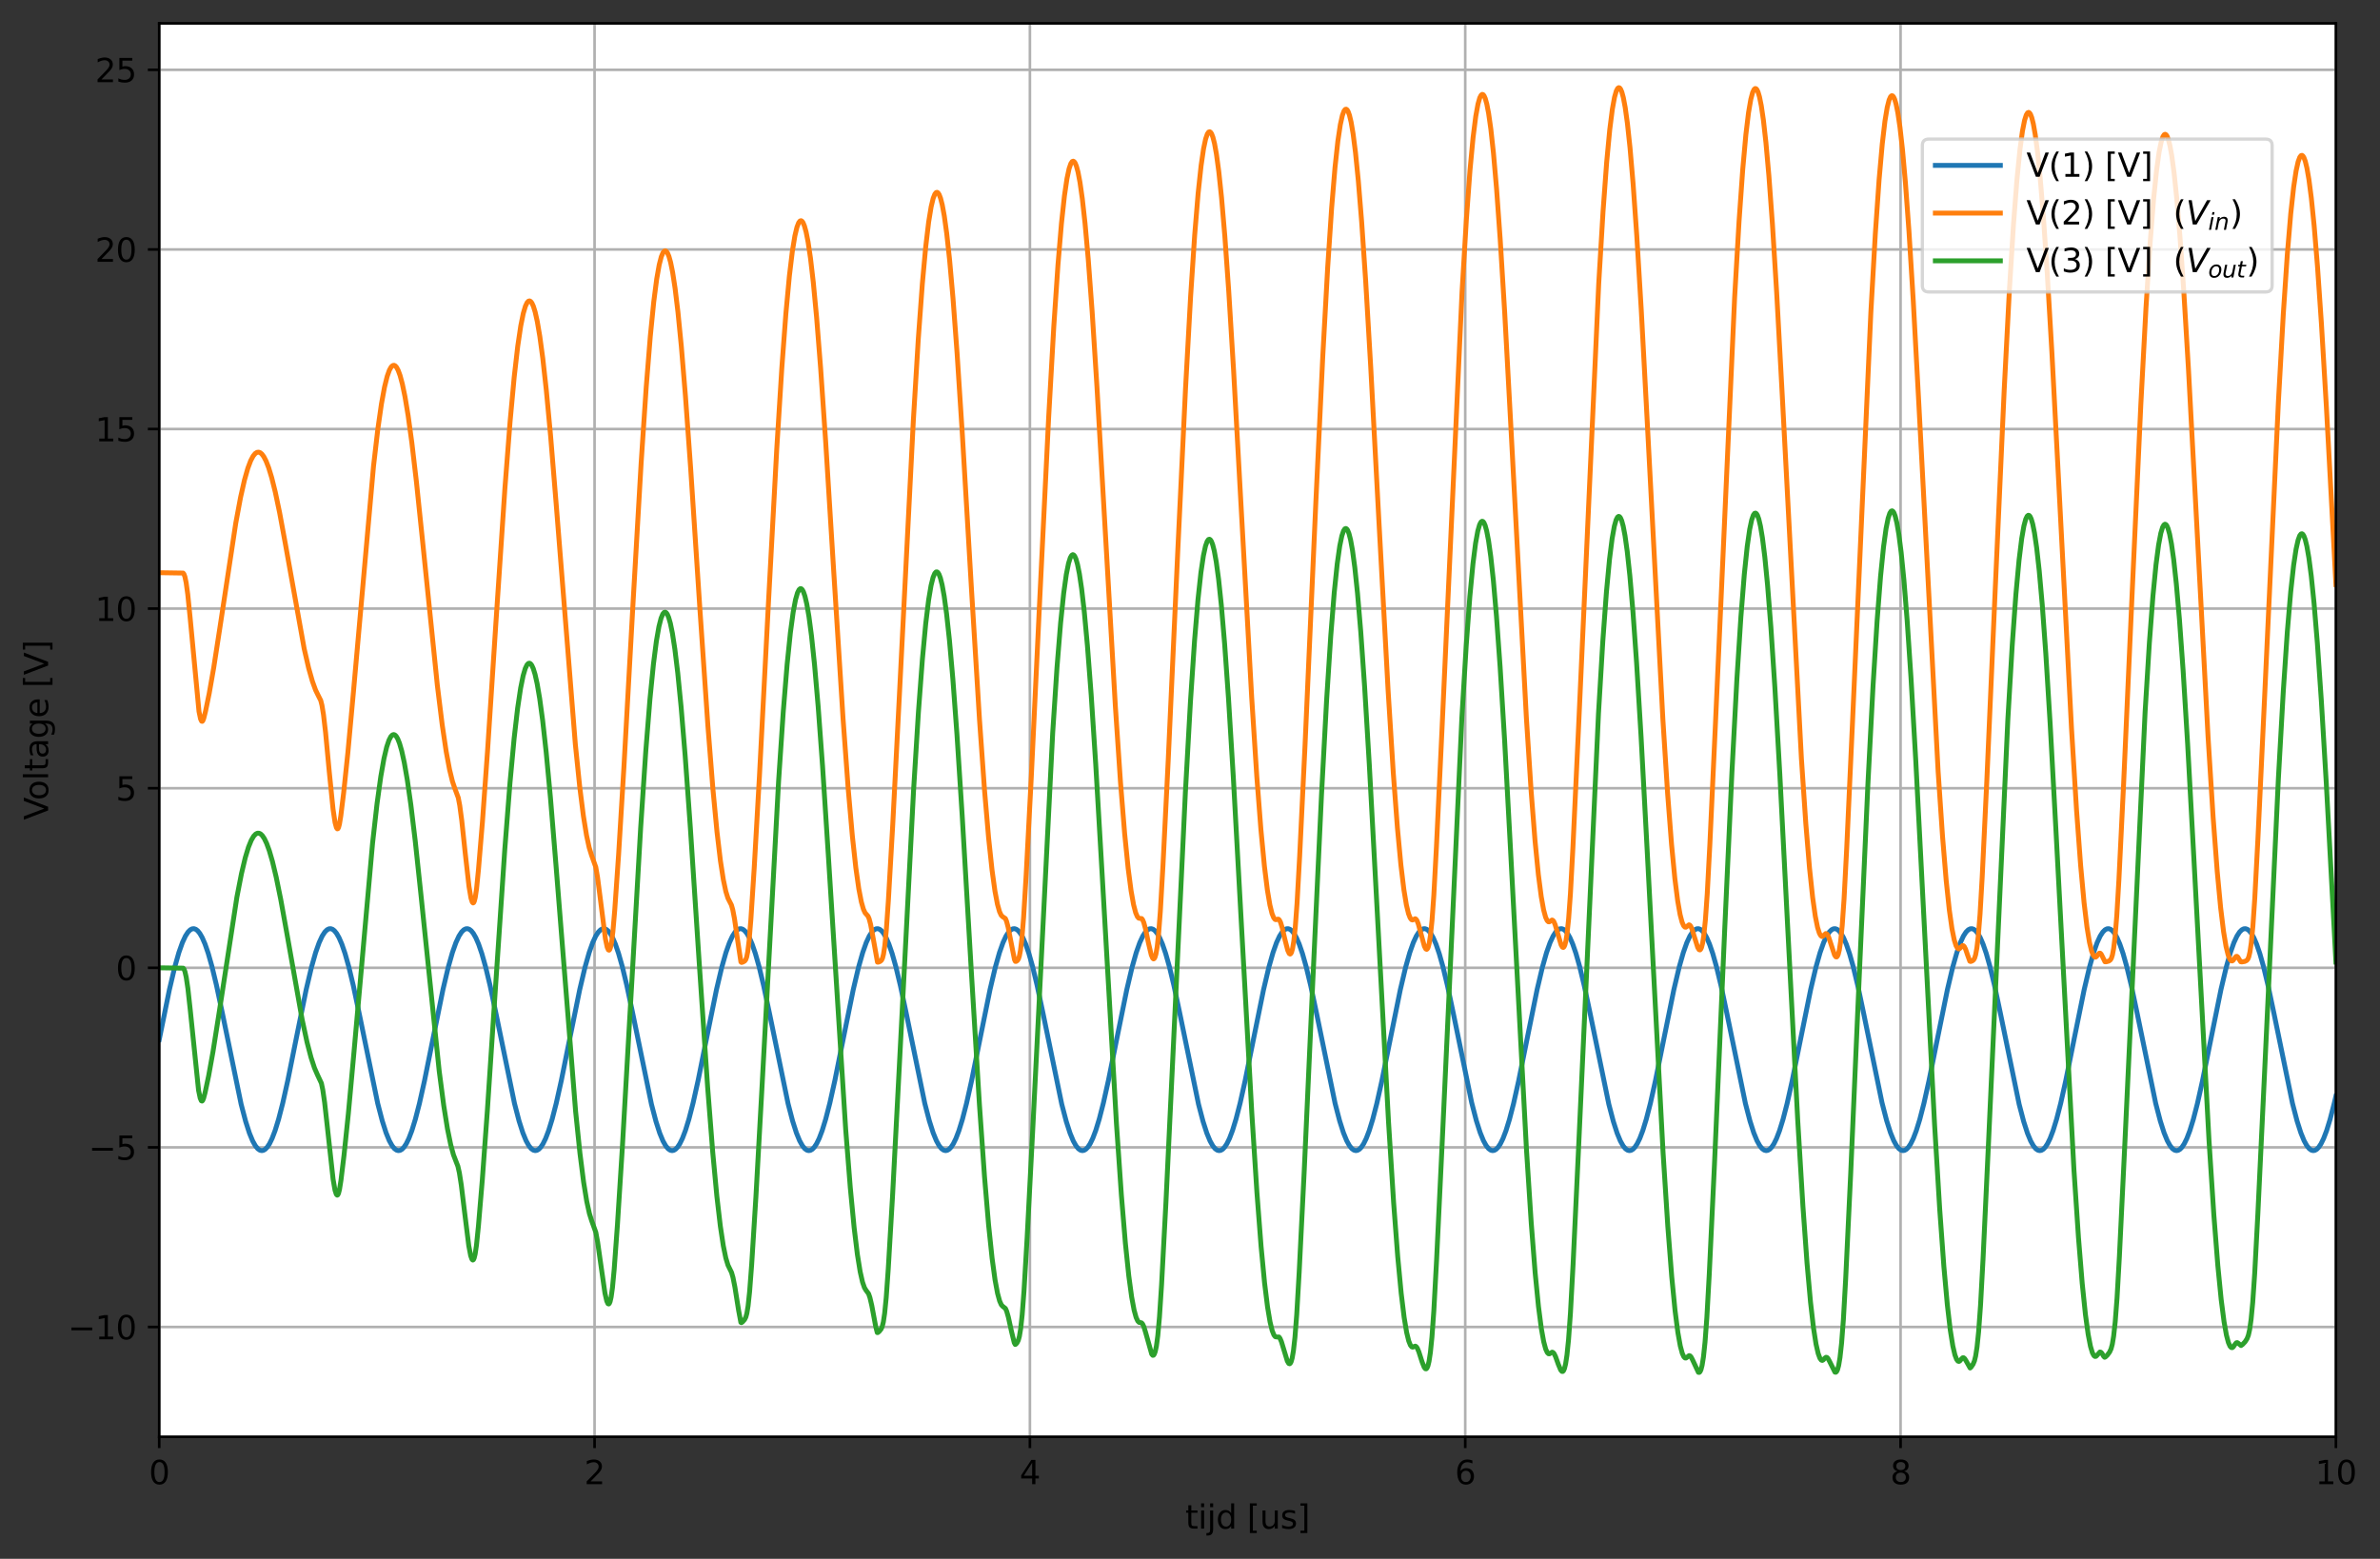 <?xml version="1.0" encoding="utf-8" standalone="no"?>
<!DOCTYPE svg PUBLIC "-//W3C//DTD SVG 1.1//EN"
  "http://www.w3.org/Graphics/SVG/1.1/DTD/svg11.dtd">
<svg xmlns:xlink="http://www.w3.org/1999/xlink" width="732.145pt" height="479.636pt" viewBox="0 0 732.145 479.636" xmlns="http://www.w3.org/2000/svg" version="1.1">
 <rect x="0" y="0" width="732.145" height="479.636" fill="#333333" stroke="none"/>
 <defs>
  <style type="text/css">*{stroke-linejoin: round; stroke-linecap: butt}</style>
 </defs>
 <g id="figure_1">
  <g id="patch_1">
   <path d="M 0 479.636 
L 732.145 479.636 
L 732.145 0 
L 0 0 
L 0 479.636 
z
" style="fill: none"/>
  </g>
  <g id="axes_1">
   <g id="patch_2">
    <path d="M 48.983 442.08 
L 718.583 442.08 
L 718.583 7.2 
L 48.983 7.2 
z
" style="fill: #ffffff"/>
   </g>
   <g id="matplotlib.axis_1">
    <g id="xtick_1">
     <g id="line2d_1">
      <path d="M 48.983 442.08 
L 48.983 7.2 
" clip-path="url(#pf73e99488c)" style="fill: none; stroke: #b0b0b0; stroke-width: 0.8; stroke-linecap: square"/>
     </g>
     <g id="line2d_2">
      <defs>
       <path id="m0488885d26" d="M 0 0 
L 0 3.5 
" style="stroke: #000000; stroke-width: 0.8"/>
      </defs>
      <g>
       <use xlink:href="#m0488885d26" x="48.983" y="442.08" style="stroke: #000000; stroke-width: 0.8"/>
      </g>
     </g>
     <g id="text_1">
      <!-- 0 -->
      <g transform="translate(45.802 456.678)scale(0.1 -0.1)">
       <defs>
        <path id="DejaVuSans-30" d="M 2034 4250 
Q 1547 4250 1301 3770 
Q 1056 3291 1056 2328 
Q 1056 1369 1301 889 
Q 1547 409 2034 409 
Q 2525 409 2770 889 
Q 3016 1369 3016 2328 
Q 3016 3291 2770 3770 
Q 2525 4250 2034 4250 
z
M 2034 4750 
Q 2819 4750 3233 4129 
Q 3647 3509 3647 2328 
Q 3647 1150 3233 529 
Q 2819 -91 2034 -91 
Q 1250 -91 836 529 
Q 422 1150 422 2328 
Q 422 3509 836 4129 
Q 1250 4750 2034 4750 
z
" transform="scale(0.016)"/>
       </defs>
       <use xlink:href="#DejaVuSans-30"/>
      </g>
     </g>
    </g>
    <g id="xtick_2">
     <g id="line2d_3">
      <path d="M 182.903 442.08 
L 182.903 7.2 
" clip-path="url(#pf73e99488c)" style="fill: none; stroke: #b0b0b0; stroke-width: 0.8; stroke-linecap: square"/>
     </g>
     <g id="line2d_4">
      <g>
       <use xlink:href="#m0488885d26" x="182.903" y="442.08" style="stroke: #000000; stroke-width: 0.8"/>
      </g>
     </g>
     <g id="text_2">
      <!-- 2 -->
      <g transform="translate(179.722 456.678)scale(0.1 -0.1)">
       <defs>
        <path id="DejaVuSans-32" d="M 1228 531 
L 3431 531 
L 3431 0 
L 469 0 
L 469 531 
Q 828 903 1448 1529 
Q 2069 2156 2228 2338 
Q 2531 2678 2651 2914 
Q 2772 3150 2772 3378 
Q 2772 3750 2511 3984 
Q 2250 4219 1831 4219 
Q 1534 4219 1204 4116 
Q 875 4013 500 3803 
L 500 4441 
Q 881 4594 1212 4672 
Q 1544 4750 1819 4750 
Q 2544 4750 2975 4387 
Q 3406 4025 3406 3419 
Q 3406 3131 3298 2873 
Q 3191 2616 2906 2266 
Q 2828 2175 2409 1742 
Q 1991 1309 1228 531 
z
" transform="scale(0.016)"/>
       </defs>
       <use xlink:href="#DejaVuSans-32"/>
      </g>
     </g>
    </g>
    <g id="xtick_3">
     <g id="line2d_5">
      <path d="M 316.823 442.08 
L 316.823 7.2 
" clip-path="url(#pf73e99488c)" style="fill: none; stroke: #b0b0b0; stroke-width: 0.8; stroke-linecap: square"/>
     </g>
     <g id="line2d_6">
      <g>
       <use xlink:href="#m0488885d26" x="316.823" y="442.08" style="stroke: #000000; stroke-width: 0.8"/>
      </g>
     </g>
     <g id="text_3">
      <!-- 4 -->
      <g transform="translate(313.642 456.678)scale(0.1 -0.1)">
       <defs>
        <path id="DejaVuSans-34" d="M 2419 4116 
L 825 1625 
L 2419 1625 
L 2419 4116 
z
M 2253 4666 
L 3047 4666 
L 3047 1625 
L 3713 1625 
L 3713 1100 
L 3047 1100 
L 3047 0 
L 2419 0 
L 2419 1100 
L 313 1100 
L 313 1709 
L 2253 4666 
z
" transform="scale(0.016)"/>
       </defs>
       <use xlink:href="#DejaVuSans-34"/>
      </g>
     </g>
    </g>
    <g id="xtick_4">
     <g id="line2d_7">
      <path d="M 450.743 442.08 
L 450.743 7.2 
" clip-path="url(#pf73e99488c)" style="fill: none; stroke: #b0b0b0; stroke-width: 0.8; stroke-linecap: square"/>
     </g>
     <g id="line2d_8">
      <g>
       <use xlink:href="#m0488885d26" x="450.743" y="442.08" style="stroke: #000000; stroke-width: 0.8"/>
      </g>
     </g>
     <g id="text_4">
      <!-- 6 -->
      <g transform="translate(447.562 456.678)scale(0.1 -0.1)">
       <defs>
        <path id="DejaVuSans-36" d="M 2113 2584 
Q 1688 2584 1439 2293 
Q 1191 2003 1191 1497 
Q 1191 994 1439 701 
Q 1688 409 2113 409 
Q 2538 409 2786 701 
Q 3034 994 3034 1497 
Q 3034 2003 2786 2293 
Q 2538 2584 2113 2584 
z
M 3366 4563 
L 3366 3988 
Q 3128 4100 2886 4159 
Q 2644 4219 2406 4219 
Q 1781 4219 1451 3797 
Q 1122 3375 1075 2522 
Q 1259 2794 1537 2939 
Q 1816 3084 2150 3084 
Q 2853 3084 3261 2657 
Q 3669 2231 3669 1497 
Q 3669 778 3244 343 
Q 2819 -91 2113 -91 
Q 1303 -91 875 529 
Q 447 1150 447 2328 
Q 447 3434 972 4092 
Q 1497 4750 2381 4750 
Q 2619 4750 2861 4703 
Q 3103 4656 3366 4563 
z
" transform="scale(0.016)"/>
       </defs>
       <use xlink:href="#DejaVuSans-36"/>
      </g>
     </g>
    </g>
    <g id="xtick_5">
     <g id="line2d_9">
      <path d="M 584.663 442.08 
L 584.663 7.2 
" clip-path="url(#pf73e99488c)" style="fill: none; stroke: #b0b0b0; stroke-width: 0.8; stroke-linecap: square"/>
     </g>
     <g id="line2d_10">
      <g>
       <use xlink:href="#m0488885d26" x="584.663" y="442.08" style="stroke: #000000; stroke-width: 0.8"/>
      </g>
     </g>
     <g id="text_5">
      <!-- 8 -->
      <g transform="translate(581.482 456.678)scale(0.1 -0.1)">
       <defs>
        <path id="DejaVuSans-38" d="M 2034 2216 
Q 1584 2216 1326 1975 
Q 1069 1734 1069 1313 
Q 1069 891 1326 650 
Q 1584 409 2034 409 
Q 2484 409 2743 651 
Q 3003 894 3003 1313 
Q 3003 1734 2745 1975 
Q 2488 2216 2034 2216 
z
M 1403 2484 
Q 997 2584 770 2862 
Q 544 3141 544 3541 
Q 544 4100 942 4425 
Q 1341 4750 2034 4750 
Q 2731 4750 3128 4425 
Q 3525 4100 3525 3541 
Q 3525 3141 3298 2862 
Q 3072 2584 2669 2484 
Q 3125 2378 3379 2068 
Q 3634 1759 3634 1313 
Q 3634 634 3220 271 
Q 2806 -91 2034 -91 
Q 1263 -91 848 271 
Q 434 634 434 1313 
Q 434 1759 690 2068 
Q 947 2378 1403 2484 
z
M 1172 3481 
Q 1172 3119 1398 2916 
Q 1625 2713 2034 2713 
Q 2441 2713 2670 2916 
Q 2900 3119 2900 3481 
Q 2900 3844 2670 4047 
Q 2441 4250 2034 4250 
Q 1625 4250 1398 4047 
Q 1172 3844 1172 3481 
z
" transform="scale(0.016)"/>
       </defs>
       <use xlink:href="#DejaVuSans-38"/>
      </g>
     </g>
    </g>
    <g id="xtick_6">
     <g id="line2d_11">
      <path d="M 718.583 442.08 
L 718.583 7.2 
" clip-path="url(#pf73e99488c)" style="fill: none; stroke: #b0b0b0; stroke-width: 0.8; stroke-linecap: square"/>
     </g>
     <g id="line2d_12">
      <g>
       <use xlink:href="#m0488885d26" x="718.583" y="442.08" style="stroke: #000000; stroke-width: 0.8"/>
      </g>
     </g>
     <g id="text_6">
      <!-- 10 -->
      <g transform="translate(712.22 456.678)scale(0.1 -0.1)">
       <defs>
        <path id="DejaVuSans-31" d="M 794 531 
L 1825 531 
L 1825 4091 
L 703 3866 
L 703 4441 
L 1819 4666 
L 2450 4666 
L 2450 531 
L 3481 531 
L 3481 0 
L 794 0 
L 794 531 
z
" transform="scale(0.016)"/>
       </defs>
       <use xlink:href="#DejaVuSans-31"/>
       <use xlink:href="#DejaVuSans-30" x="63.623"/>
      </g>
     </g>
    </g>
    <g id="text_7">
     <!-- tijd [us] -->
     <g transform="translate(364.606 470.357)scale(0.1 -0.1)">
      <defs>
       <path id="DejaVuSans-74" d="M 1172 4494 
L 1172 3500 
L 2356 3500 
L 2356 3053 
L 1172 3053 
L 1172 1153 
Q 1172 725 1289 603 
Q 1406 481 1766 481 
L 2356 481 
L 2356 0 
L 1766 0 
Q 1100 0 847 248 
Q 594 497 594 1153 
L 594 3053 
L 172 3053 
L 172 3500 
L 594 3500 
L 594 4494 
L 1172 4494 
z
" transform="scale(0.016)"/>
       <path id="DejaVuSans-69" d="M 603 3500 
L 1178 3500 
L 1178 0 
L 603 0 
L 603 3500 
z
M 603 4863 
L 1178 4863 
L 1178 4134 
L 603 4134 
L 603 4863 
z
" transform="scale(0.016)"/>
       <path id="DejaVuSans-6a" d="M 603 3500 
L 1178 3500 
L 1178 -63 
Q 1178 -731 923 -1031 
Q 669 -1331 103 -1331 
L -116 -1331 
L -116 -844 
L 38 -844 
Q 366 -844 484 -692 
Q 603 -541 603 -63 
L 603 3500 
z
M 603 4863 
L 1178 4863 
L 1178 4134 
L 603 4134 
L 603 4863 
z
" transform="scale(0.016)"/>
       <path id="DejaVuSans-64" d="M 2906 2969 
L 2906 4863 
L 3481 4863 
L 3481 0 
L 2906 0 
L 2906 525 
Q 2725 213 2448 61 
Q 2172 -91 1784 -91 
Q 1150 -91 751 415 
Q 353 922 353 1747 
Q 353 2572 751 3078 
Q 1150 3584 1784 3584 
Q 2172 3584 2448 3432 
Q 2725 3281 2906 2969 
z
M 947 1747 
Q 947 1113 1208 752 
Q 1469 391 1925 391 
Q 2381 391 2643 752 
Q 2906 1113 2906 1747 
Q 2906 2381 2643 2742 
Q 2381 3103 1925 3103 
Q 1469 3103 1208 2742 
Q 947 2381 947 1747 
z
" transform="scale(0.016)"/>
       <path id="DejaVuSans-20" transform="scale(0.016)"/>
       <path id="DejaVuSans-5b" d="M 550 4863 
L 1875 4863 
L 1875 4416 
L 1125 4416 
L 1125 -397 
L 1875 -397 
L 1875 -844 
L 550 -844 
L 550 4863 
z
" transform="scale(0.016)"/>
       <path id="DejaVuSans-75" d="M 544 1381 
L 544 3500 
L 1119 3500 
L 1119 1403 
Q 1119 906 1312 657 
Q 1506 409 1894 409 
Q 2359 409 2629 706 
Q 2900 1003 2900 1516 
L 2900 3500 
L 3475 3500 
L 3475 0 
L 2900 0 
L 2900 538 
Q 2691 219 2414 64 
Q 2138 -91 1772 -91 
Q 1169 -91 856 284 
Q 544 659 544 1381 
z
M 1991 3584 
L 1991 3584 
z
" transform="scale(0.016)"/>
       <path id="DejaVuSans-73" d="M 2834 3397 
L 2834 2853 
Q 2591 2978 2328 3040 
Q 2066 3103 1784 3103 
Q 1356 3103 1142 2972 
Q 928 2841 928 2578 
Q 928 2378 1081 2264 
Q 1234 2150 1697 2047 
L 1894 2003 
Q 2506 1872 2764 1633 
Q 3022 1394 3022 966 
Q 3022 478 2636 193 
Q 2250 -91 1575 -91 
Q 1294 -91 989 -36 
Q 684 19 347 128 
L 347 722 
Q 666 556 975 473 
Q 1284 391 1588 391 
Q 1994 391 2212 530 
Q 2431 669 2431 922 
Q 2431 1156 2273 1281 
Q 2116 1406 1581 1522 
L 1381 1569 
Q 847 1681 609 1914 
Q 372 2147 372 2553 
Q 372 3047 722 3315 
Q 1072 3584 1716 3584 
Q 2034 3584 2315 3537 
Q 2597 3491 2834 3397 
z
" transform="scale(0.016)"/>
       <path id="DejaVuSans-5d" d="M 1947 4863 
L 1947 -844 
L 622 -844 
L 622 -397 
L 1369 -397 
L 1369 4416 
L 622 4416 
L 622 4863 
L 1947 4863 
z
" transform="scale(0.016)"/>
      </defs>
      <use xlink:href="#DejaVuSans-74"/>
      <use xlink:href="#DejaVuSans-69" x="39.209"/>
      <use xlink:href="#DejaVuSans-6a" x="66.992"/>
      <use xlink:href="#DejaVuSans-64" x="94.775"/>
      <use xlink:href="#DejaVuSans-20" x="158.252"/>
      <use xlink:href="#DejaVuSans-5b" x="190.039"/>
      <use xlink:href="#DejaVuSans-75" x="229.053"/>
      <use xlink:href="#DejaVuSans-73" x="292.432"/>
      <use xlink:href="#DejaVuSans-5d" x="344.531"/>
     </g>
    </g>
   </g>
   <g id="matplotlib.axis_2">
    <g id="ytick_1">
     <g id="line2d_13">
      <path d="M 48.983 408.311 
L 718.583 408.311 
" clip-path="url(#pf73e99488c)" style="fill: none; stroke: #b0b0b0; stroke-width: 0.8; stroke-linecap: square"/>
     </g>
     <g id="line2d_14">
      <defs>
       <path id="m6f633e0198" d="M 0 0 
L -3.5 0 
" style="stroke: #000000; stroke-width: 0.8"/>
      </defs>
      <g>
       <use xlink:href="#m6f633e0198" x="48.983" y="408.311" style="stroke: #000000; stroke-width: 0.8"/>
      </g>
     </g>
     <g id="text_8">
      <!-- −10 -->
      <g transform="translate(20.878 412.11)scale(0.1 -0.1)">
       <defs>
        <path id="DejaVuSans-2212" d="M 678 2272 
L 4684 2272 
L 4684 1741 
L 678 1741 
L 678 2272 
z
" transform="scale(0.016)"/>
       </defs>
       <use xlink:href="#DejaVuSans-2212"/>
       <use xlink:href="#DejaVuSans-31" x="83.789"/>
       <use xlink:href="#DejaVuSans-30" x="147.412"/>
      </g>
     </g>
    </g>
    <g id="ytick_2">
     <g id="line2d_15">
      <path d="M 48.983 353.05 
L 718.583 353.05 
" clip-path="url(#pf73e99488c)" style="fill: none; stroke: #b0b0b0; stroke-width: 0.8; stroke-linecap: square"/>
     </g>
     <g id="line2d_16">
      <g>
       <use xlink:href="#m6f633e0198" x="48.983" y="353.05" style="stroke: #000000; stroke-width: 0.8"/>
      </g>
     </g>
     <g id="text_9">
      <!-- −5 -->
      <g transform="translate(27.241 356.849)scale(0.1 -0.1)">
       <defs>
        <path id="DejaVuSans-35" d="M 691 4666 
L 3169 4666 
L 3169 4134 
L 1269 4134 
L 1269 2991 
Q 1406 3038 1543 3061 
Q 1681 3084 1819 3084 
Q 2600 3084 3056 2656 
Q 3513 2228 3513 1497 
Q 3513 744 3044 326 
Q 2575 -91 1722 -91 
Q 1428 -91 1123 -41 
Q 819 9 494 109 
L 494 744 
Q 775 591 1075 516 
Q 1375 441 1709 441 
Q 2250 441 2565 725 
Q 2881 1009 2881 1497 
Q 2881 1984 2565 2268 
Q 2250 2553 1709 2553 
Q 1456 2553 1204 2497 
Q 953 2441 691 2322 
L 691 4666 
z
" transform="scale(0.016)"/>
       </defs>
       <use xlink:href="#DejaVuSans-2212"/>
       <use xlink:href="#DejaVuSans-35" x="83.789"/>
      </g>
     </g>
    </g>
    <g id="ytick_3">
     <g id="line2d_17">
      <path d="M 48.983 297.79 
L 718.583 297.79 
" clip-path="url(#pf73e99488c)" style="fill: none; stroke: #b0b0b0; stroke-width: 0.8; stroke-linecap: square"/>
     </g>
     <g id="line2d_18">
      <g>
       <use xlink:href="#m6f633e0198" x="48.983" y="297.79" style="stroke: #000000; stroke-width: 0.8"/>
      </g>
     </g>
     <g id="text_10">
      <!-- 0 -->
      <g transform="translate(35.62 301.589)scale(0.1 -0.1)">
       <use xlink:href="#DejaVuSans-30"/>
      </g>
     </g>
    </g>
    <g id="ytick_4">
     <g id="line2d_19">
      <path d="M 48.983 242.53 
L 718.583 242.53 
" clip-path="url(#pf73e99488c)" style="fill: none; stroke: #b0b0b0; stroke-width: 0.8; stroke-linecap: square"/>
     </g>
     <g id="line2d_20">
      <g>
       <use xlink:href="#m6f633e0198" x="48.983" y="242.53" style="stroke: #000000; stroke-width: 0.8"/>
      </g>
     </g>
     <g id="text_11">
      <!-- 5 -->
      <g transform="translate(35.62 246.329)scale(0.1 -0.1)">
       <use xlink:href="#DejaVuSans-35"/>
      </g>
     </g>
    </g>
    <g id="ytick_5">
     <g id="line2d_21">
      <path d="M 48.983 187.269 
L 718.583 187.269 
" clip-path="url(#pf73e99488c)" style="fill: none; stroke: #b0b0b0; stroke-width: 0.8; stroke-linecap: square"/>
     </g>
     <g id="line2d_22">
      <g>
       <use xlink:href="#m6f633e0198" x="48.983" y="187.269" style="stroke: #000000; stroke-width: 0.8"/>
      </g>
     </g>
     <g id="text_12">
      <!-- 10 -->
      <g transform="translate(29.258 191.068)scale(0.1 -0.1)">
       <use xlink:href="#DejaVuSans-31"/>
       <use xlink:href="#DejaVuSans-30" x="63.623"/>
      </g>
     </g>
    </g>
    <g id="ytick_6">
     <g id="line2d_23">
      <path d="M 48.983 132.009 
L 718.583 132.009 
" clip-path="url(#pf73e99488c)" style="fill: none; stroke: #b0b0b0; stroke-width: 0.8; stroke-linecap: square"/>
     </g>
     <g id="line2d_24">
      <g>
       <use xlink:href="#m6f633e0198" x="48.983" y="132.009" style="stroke: #000000; stroke-width: 0.8"/>
      </g>
     </g>
     <g id="text_13">
      <!-- 15 -->
      <g transform="translate(29.258 135.808)scale(0.1 -0.1)">
       <use xlink:href="#DejaVuSans-31"/>
       <use xlink:href="#DejaVuSans-35" x="63.623"/>
      </g>
     </g>
    </g>
    <g id="ytick_7">
     <g id="line2d_25">
      <path d="M 48.983 76.749 
L 718.583 76.749 
" clip-path="url(#pf73e99488c)" style="fill: none; stroke: #b0b0b0; stroke-width: 0.8; stroke-linecap: square"/>
     </g>
     <g id="line2d_26">
      <g>
       <use xlink:href="#m6f633e0198" x="48.983" y="76.749" style="stroke: #000000; stroke-width: 0.8"/>
      </g>
     </g>
     <g id="text_14">
      <!-- 20 -->
      <g transform="translate(29.258 80.548)scale(0.1 -0.1)">
       <use xlink:href="#DejaVuSans-32"/>
       <use xlink:href="#DejaVuSans-30" x="63.623"/>
      </g>
     </g>
    </g>
    <g id="ytick_8">
     <g id="line2d_27">
      <path d="M 48.983 21.488 
L 718.583 21.488 
" clip-path="url(#pf73e99488c)" style="fill: none; stroke: #b0b0b0; stroke-width: 0.8; stroke-linecap: square"/>
     </g>
     <g id="line2d_28">
      <g>
       <use xlink:href="#m6f633e0198" x="48.983" y="21.488" style="stroke: #000000; stroke-width: 0.8"/>
      </g>
     </g>
     <g id="text_15">
      <!-- 25 -->
      <g transform="translate(29.258 25.287)scale(0.1 -0.1)">
       <use xlink:href="#DejaVuSans-32"/>
       <use xlink:href="#DejaVuSans-35" x="63.623"/>
      </g>
     </g>
    </g>
    <g id="text_16">
     <!-- Voltage [V] -->
     <g transform="translate(14.798 252.307)rotate(-90)scale(0.1 -0.1)">
      <defs>
       <path id="DejaVuSans-56" d="M 1831 0 
L 50 4666 
L 709 4666 
L 2188 738 
L 3669 4666 
L 4325 4666 
L 2547 0 
L 1831 0 
z
" transform="scale(0.016)"/>
       <path id="DejaVuSans-6f" d="M 1959 3097 
Q 1497 3097 1228 2736 
Q 959 2375 959 1747 
Q 959 1119 1226 758 
Q 1494 397 1959 397 
Q 2419 397 2687 759 
Q 2956 1122 2956 1747 
Q 2956 2369 2687 2733 
Q 2419 3097 1959 3097 
z
M 1959 3584 
Q 2709 3584 3137 3096 
Q 3566 2609 3566 1747 
Q 3566 888 3137 398 
Q 2709 -91 1959 -91 
Q 1206 -91 779 398 
Q 353 888 353 1747 
Q 353 2609 779 3096 
Q 1206 3584 1959 3584 
z
" transform="scale(0.016)"/>
       <path id="DejaVuSans-6c" d="M 603 4863 
L 1178 4863 
L 1178 0 
L 603 0 
L 603 4863 
z
" transform="scale(0.016)"/>
       <path id="DejaVuSans-61" d="M 2194 1759 
Q 1497 1759 1228 1600 
Q 959 1441 959 1056 
Q 959 750 1161 570 
Q 1363 391 1709 391 
Q 2188 391 2477 730 
Q 2766 1069 2766 1631 
L 2766 1759 
L 2194 1759 
z
M 3341 1997 
L 3341 0 
L 2766 0 
L 2766 531 
Q 2569 213 2275 61 
Q 1981 -91 1556 -91 
Q 1019 -91 701 211 
Q 384 513 384 1019 
Q 384 1609 779 1909 
Q 1175 2209 1959 2209 
L 2766 2209 
L 2766 2266 
Q 2766 2663 2505 2880 
Q 2244 3097 1772 3097 
Q 1472 3097 1187 3025 
Q 903 2953 641 2809 
L 641 3341 
Q 956 3463 1253 3523 
Q 1550 3584 1831 3584 
Q 2591 3584 2966 3190 
Q 3341 2797 3341 1997 
z
" transform="scale(0.016)"/>
       <path id="DejaVuSans-67" d="M 2906 1791 
Q 2906 2416 2648 2759 
Q 2391 3103 1925 3103 
Q 1463 3103 1205 2759 
Q 947 2416 947 1791 
Q 947 1169 1205 825 
Q 1463 481 1925 481 
Q 2391 481 2648 825 
Q 2906 1169 2906 1791 
z
M 3481 434 
Q 3481 -459 3084 -895 
Q 2688 -1331 1869 -1331 
Q 1566 -1331 1297 -1286 
Q 1028 -1241 775 -1147 
L 775 -588 
Q 1028 -725 1275 -790 
Q 1522 -856 1778 -856 
Q 2344 -856 2625 -561 
Q 2906 -266 2906 331 
L 2906 616 
Q 2728 306 2450 153 
Q 2172 0 1784 0 
Q 1141 0 747 490 
Q 353 981 353 1791 
Q 353 2603 747 3093 
Q 1141 3584 1784 3584 
Q 2172 3584 2450 3431 
Q 2728 3278 2906 2969 
L 2906 3500 
L 3481 3500 
L 3481 434 
z
" transform="scale(0.016)"/>
       <path id="DejaVuSans-65" d="M 3597 1894 
L 3597 1613 
L 953 1613 
Q 991 1019 1311 708 
Q 1631 397 2203 397 
Q 2534 397 2845 478 
Q 3156 559 3463 722 
L 3463 178 
Q 3153 47 2828 -22 
Q 2503 -91 2169 -91 
Q 1331 -91 842 396 
Q 353 884 353 1716 
Q 353 2575 817 3079 
Q 1281 3584 2069 3584 
Q 2775 3584 3186 3129 
Q 3597 2675 3597 1894 
z
M 3022 2063 
Q 3016 2534 2758 2815 
Q 2500 3097 2075 3097 
Q 1594 3097 1305 2825 
Q 1016 2553 972 2059 
L 3022 2063 
z
" transform="scale(0.016)"/>
      </defs>
      <use xlink:href="#DejaVuSans-56"/>
      <use xlink:href="#DejaVuSans-6f" x="60.658"/>
      <use xlink:href="#DejaVuSans-6c" x="121.84"/>
      <use xlink:href="#DejaVuSans-74" x="149.623"/>
      <use xlink:href="#DejaVuSans-61" x="188.832"/>
      <use xlink:href="#DejaVuSans-67" x="250.111"/>
      <use xlink:href="#DejaVuSans-65" x="313.588"/>
      <use xlink:href="#DejaVuSans-20" x="375.111"/>
      <use xlink:href="#DejaVuSans-5b" x="406.898"/>
      <use xlink:href="#DejaVuSans-56" x="445.912"/>
      <use xlink:href="#DejaVuSans-5d" x="514.32"/>
     </g>
    </g>
   </g>
   <g id="line2d_29">
    <path d="M 48.983 319.894 
L 52.107 304.533 
L 53.727 297.671 
L 55.026 293.089 
L 56.111 290.027 
L 57.049 288.008 
L 57.852 286.774 
L 58.535 286.098 
L 59.138 285.793 
L 59.687 285.756 
L 60.236 285.948 
L 60.812 286.395 
L 61.468 287.206 
L 62.204 288.488 
L 63.062 290.458 
L 64.053 293.333 
L 65.204 297.398 
L 66.584 303.13 
L 68.392 311.673 
L 74.177 339.761 
L 75.57 345.068 
L 76.735 348.683 
L 77.726 351.077 
L 78.569 352.58 
L 79.306 353.469 
L 79.935 353.907 
L 80.498 354.044 
L 81.034 353.951 
L 81.596 353.619 
L 82.212 352.983 
L 82.908 351.927 
L 83.712 350.28 
L 84.636 347.846 
L 85.707 344.364 
L 86.98 339.424 
L 88.56 332.333 
L 90.944 320.468 
L 94.185 304.514 
L 95.805 297.655 
L 97.091 293.118 
L 98.175 290.05 
L 99.113 288.025 
L 99.916 286.785 
L 100.613 286.095 
L 101.215 285.792 
L 101.764 285.757 
L 102.314 285.951 
L 102.889 286.399 
L 103.546 287.212 
L 104.296 288.524 
L 105.153 290.503 
L 106.144 293.389 
L 107.295 297.466 
L 108.688 303.267 
L 110.509 311.892 
L 116.188 339.499 
L 117.594 344.897 
L 118.759 348.547 
L 119.75 350.974 
L 120.607 352.526 
L 121.344 353.435 
L 121.986 353.896 
L 122.549 354.043 
L 123.084 353.96 
L 123.647 353.637 
L 124.263 353.012 
L 124.959 351.967 
L 125.763 350.332 
L 126.687 347.913 
L 127.758 344.444 
L 129.017 339.575 
L 130.584 332.567 
L 132.914 320.994 
L 136.276 304.434 
L 137.883 297.639 
L 139.168 293.105 
L 140.253 290.04 
L 141.19 288.018 
L 141.994 286.78 
L 142.69 286.092 
L 143.293 285.791 
L 143.842 285.757 
L 144.391 285.953 
L 144.967 286.403 
L 145.623 287.218 
L 146.373 288.532 
L 147.23 290.514 
L 148.221 293.402 
L 149.373 297.482 
L 150.766 303.286 
L 152.587 311.913 
L 158.265 339.516 
L 159.671 344.912 
L 160.837 348.558 
L 161.828 350.983 
L 162.685 352.532 
L 163.421 353.439 
L 164.064 353.898 
L 164.626 354.044 
L 165.162 353.958 
L 165.725 353.634 
L 166.341 353.006 
L 167.037 351.96 
L 167.841 350.323 
L 168.765 347.901 
L 169.836 344.429 
L 171.108 339.502 
L 172.675 332.484 
L 175.032 320.768 
L 178.34 304.476 
L 179.96 297.623 
L 181.246 293.092 
L 182.331 290.029 
L 183.268 288.01 
L 184.072 286.775 
L 184.755 286.099 
L 185.357 285.794 
L 185.906 285.756 
L 186.455 285.948 
L 187.031 286.394 
L 187.688 287.204 
L 188.424 288.487 
L 189.281 290.455 
L 190.272 293.33 
L 191.424 297.395 
L 192.803 303.125 
L 194.611 311.668 
L 200.397 339.757 
L 201.789 345.065 
L 202.954 348.681 
L 203.945 351.075 
L 204.802 352.598 
L 205.539 353.48 
L 206.168 353.912 
L 206.731 354.045 
L 207.267 353.947 
L 207.829 353.609 
L 208.445 352.967 
L 209.141 351.905 
L 209.945 350.251 
L 210.869 347.81 
L 211.94 344.319 
L 213.213 339.372 
L 214.793 332.274 
L 217.19 320.337 
L 220.404 304.518 
L 222.025 297.659 
L 223.31 293.121 
L 224.395 290.052 
L 225.332 288.027 
L 226.136 286.786 
L 226.832 286.096 
L 227.435 285.793 
L 227.984 285.757 
L 228.533 285.95 
L 229.109 286.398 
L 229.765 287.21 
L 230.515 288.522 
L 231.372 290.501 
L 232.363 293.386 
L 233.515 297.462 
L 234.908 303.263 
L 236.729 311.888 
L 242.421 339.551 
L 243.827 344.941 
L 244.992 348.581 
L 245.983 351 
L 246.84 352.545 
L 247.577 353.446 
L 248.219 353.902 
L 248.782 354.044 
L 249.317 353.955 
L 249.88 353.628 
L 250.496 352.996 
L 251.192 351.945 
L 251.996 350.303 
L 252.92 347.876 
L 253.991 344.4 
L 255.264 339.467 
L 256.844 332.381 
L 259.214 320.589 
L 262.482 304.499 
L 264.102 297.643 
L 265.388 293.108 
L 266.473 290.042 
L 267.41 288.019 
L 268.214 286.781 
L 268.91 286.093 
L 269.513 285.791 
L 270.062 285.757 
L 270.611 285.953 
L 271.187 286.402 
L 271.843 287.216 
L 272.593 288.53 
L 273.45 290.512 
L 274.441 293.399 
L 275.593 297.478 
L 276.985 303.282 
L 278.807 311.908 
L 284.485 339.512 
L 285.891 344.909 
L 287.056 348.556 
L 288.047 350.981 
L 288.904 352.531 
L 289.641 353.438 
L 290.284 353.898 
L 290.846 354.044 
L 291.382 353.959 
L 291.944 353.635 
L 292.56 353.008 
L 293.257 351.961 
L 294.06 350.325 
L 294.984 347.903 
L 296.056 344.433 
L 297.328 339.506 
L 298.895 332.489 
L 301.252 320.772 
L 304.559 304.481 
L 306.18 297.627 
L 307.466 293.095 
L 308.55 290.032 
L 309.488 288.012 
L 310.291 286.776 
L 310.974 286.099 
L 311.577 285.794 
L 312.126 285.756 
L 312.675 285.947 
L 313.251 286.393 
L 313.907 287.203 
L 314.644 288.485 
L 315.501 290.453 
L 316.492 293.327 
L 317.643 297.391 
L 319.023 303.121 
L 320.831 311.663 
L 326.616 339.753 
L 328.009 345.062 
L 329.174 348.678 
L 330.165 351.073 
L 331.022 352.597 
L 331.759 353.479 
L 332.388 353.912 
L 332.951 354.045 
L 333.486 353.947 
L 334.049 353.61 
L 334.665 352.969 
L 335.361 351.907 
L 336.165 350.253 
L 337.089 347.813 
L 338.16 344.323 
L 339.432 339.376 
L 341.013 332.278 
L 343.41 320.342 
L 346.624 304.523 
L 348.244 297.663 
L 349.53 293.124 
L 350.615 290.055 
L 351.552 288.029 
L 352.356 286.787 
L 353.052 286.096 
L 353.655 285.793 
L 354.204 285.757 
L 354.753 285.95 
L 355.329 286.397 
L 355.985 287.209 
L 356.721 288.493 
L 357.578 290.464 
L 358.569 293.34 
L 359.721 297.407 
L 361.101 303.14 
L 362.908 311.684 
L 368.694 339.77 
L 370.087 345.076 
L 371.252 348.689 
L 372.243 351.082 
L 373.086 352.583 
L 373.823 353.471 
L 374.452 353.908 
L 375.015 354.044 
L 375.55 353.951 
L 376.113 353.618 
L 376.729 352.98 
L 377.425 351.923 
L 378.229 350.274 
L 379.153 347.84 
L 380.224 344.356 
L 381.497 339.415 
L 383.077 332.322 
L 385.461 320.457 
L 388.701 304.504 
L 390.322 297.646 
L 391.607 293.111 
L 392.692 290.044 
L 393.63 288.021 
L 394.433 286.782 
L 395.13 286.093 
L 395.732 285.792 
L 396.281 285.757 
L 396.83 285.952 
L 397.406 286.401 
L 398.062 287.215 
L 398.812 288.528 
L 399.669 290.509 
L 400.66 293.396 
L 401.812 297.474 
L 403.205 303.277 
L 405.026 311.904 
L 410.704 339.509 
L 412.111 344.905 
L 413.276 348.553 
L 414.267 350.979 
L 415.124 352.53 
L 415.86 353.437 
L 416.503 353.897 
L 417.066 354.044 
L 417.601 353.959 
L 418.164 353.636 
L 418.78 353.009 
L 419.476 351.963 
L 420.28 350.327 
L 421.204 347.906 
L 422.275 344.436 
L 423.534 339.565 
L 425.101 332.557 
L 427.444 320.914 
L 430.779 304.485 
L 432.4 297.63 
L 433.685 293.098 
L 434.77 290.034 
L 435.707 288.014 
L 436.511 286.777 
L 437.207 286.09 
L 437.81 285.791 
L 438.359 285.758 
L 438.908 285.954 
L 439.497 286.419 
L 440.153 287.241 
L 440.903 288.564 
L 441.761 290.555 
L 442.752 293.453 
L 443.917 297.594 
L 445.309 303.415 
L 447.144 312.123 
L 452.729 339.302 
L 454.148 344.78 
L 455.327 348.49 
L 456.331 350.959 
L 457.188 352.516 
L 457.925 353.428 
L 458.567 353.893 
L 459.13 354.043 
L 459.666 353.962 
L 460.228 353.643 
L 460.844 353.02 
L 461.541 351.979 
L 462.344 350.348 
L 463.268 347.933 
L 464.339 344.469 
L 465.598 339.604 
L 467.165 332.6 
L 469.495 321.029 
L 472.857 304.466 
L 474.464 297.666 
L 475.749 293.127 
L 476.834 290.057 
L 477.772 288.031 
L 478.575 286.789 
L 479.272 286.097 
L 479.874 285.793 
L 480.423 285.756 
L 480.972 285.949 
L 481.548 286.396 
L 482.204 287.208 
L 482.941 288.491 
L 483.798 290.461 
L 484.789 293.337 
L 485.941 297.403 
L 487.32 303.135 
L 489.128 311.679 
L 494.913 339.766 
L 496.306 345.073 
L 497.471 348.687 
L 498.462 351.08 
L 499.306 352.582 
L 500.043 353.47 
L 500.672 353.907 
L 501.234 354.044 
L 501.77 353.951 
L 502.333 353.618 
L 502.949 352.981 
L 503.645 351.925 
L 504.448 350.277 
L 505.373 347.843 
L 506.444 344.359 
L 507.716 339.419 
L 509.296 332.327 
L 511.68 320.462 
L 514.921 304.508 
L 516.541 297.65 
L 517.827 293.114 
L 518.912 290.047 
L 519.849 288.023 
L 520.653 286.783 
L 521.349 286.094 
L 521.952 285.792 
L 522.501 285.757 
L 523.05 285.952 
L 523.626 286.401 
L 524.282 287.214 
L 525.032 288.526 
L 525.889 290.507 
L 526.88 293.393 
L 528.032 297.471 
L 529.425 303.273 
L 531.246 311.899 
L 536.924 339.505 
L 538.33 344.902 
L 539.495 348.551 
L 540.486 350.977 
L 541.343 352.528 
L 542.08 353.436 
L 542.723 353.897 
L 543.285 354.044 
L 543.821 353.959 
L 544.383 353.636 
L 544.999 353.01 
L 545.696 351.965 
L 546.499 350.329 
L 547.423 347.909 
L 548.495 344.439 
L 549.754 339.569 
L 551.32 332.561 
L 553.651 320.987 
L 557.012 304.428 
L 558.619 297.634 
L 559.905 293.101 
L 560.99 290.036 
L 561.927 288.015 
L 562.73 286.778 
L 563.427 286.091 
L 564.029 285.791 
L 564.579 285.758 
L 565.128 285.954 
L 565.717 286.418 
L 566.373 287.24 
L 567.123 288.562 
L 567.98 290.552 
L 568.971 293.45 
L 570.136 297.59 
L 571.529 303.411 
L 573.364 312.119 
L 578.948 339.298 
L 580.368 344.776 
L 581.546 348.488 
L 582.551 350.957 
L 583.408 352.514 
L 584.144 353.427 
L 584.787 353.892 
L 585.363 354.044 
L 585.899 353.958 
L 586.461 353.633 
L 587.077 353.005 
L 587.774 351.957 
L 588.577 350.32 
L 589.501 347.897 
L 590.572 344.425 
L 591.845 339.496 
L 593.412 332.478 
L 595.769 320.761 
L 599.076 304.47 
L 600.683 297.67 
L 601.969 293.13 
L 603.054 290.059 
L 603.991 288.032 
L 604.795 286.79 
L 605.491 286.098 
L 606.094 285.793 
L 606.643 285.756 
L 607.192 285.949 
L 607.768 286.395 
L 608.424 287.206 
L 609.161 288.489 
L 610.018 290.459 
L 611.009 293.334 
L 612.16 297.4 
L 613.54 303.131 
L 615.348 311.675 
L 621.133 339.762 
L 622.526 345.07 
L 623.691 348.684 
L 624.682 351.078 
L 625.526 352.58 
L 626.262 353.469 
L 626.892 353.907 
L 627.454 354.044 
L 627.99 353.951 
L 628.552 353.619 
L 629.168 352.983 
L 629.865 351.927 
L 630.668 350.279 
L 631.592 347.845 
L 632.663 344.362 
L 633.936 339.423 
L 635.516 332.331 
L 637.9 320.467 
L 641.141 304.512 
L 642.761 297.654 
L 644.047 293.117 
L 645.131 290.049 
L 646.069 288.025 
L 646.872 286.785 
L 647.569 286.095 
L 648.171 285.792 
L 648.72 285.757 
L 649.27 285.951 
L 649.845 286.4 
L 650.502 287.212 
L 651.252 288.524 
L 652.109 290.504 
L 653.1 293.39 
L 654.251 297.467 
L 655.644 303.269 
L 657.465 311.894 
L 663.144 339.501 
L 664.55 344.899 
L 665.715 348.548 
L 666.706 350.975 
L 667.563 352.527 
L 668.3 353.435 
L 668.942 353.896 
L 669.505 354.043 
L 670.041 353.96 
L 670.603 353.637 
L 671.219 353.011 
L 671.915 351.966 
L 672.719 350.331 
L 673.643 347.912 
L 674.714 344.443 
L 675.973 339.573 
L 677.54 332.566 
L 679.87 320.992 
L 683.232 304.432 
L 684.839 297.638 
L 686.124 293.104 
L 687.209 290.039 
L 688.147 288.017 
L 688.95 286.779 
L 689.646 286.092 
L 690.249 285.791 
L 690.798 285.758 
L 691.347 285.953 
L 691.923 286.404 
L 692.579 287.218 
L 693.329 288.533 
L 694.186 290.515 
L 695.177 293.404 
L 696.329 297.483 
L 697.722 303.287 
L 699.543 311.915 
L 705.221 339.518 
L 706.628 344.913 
L 707.793 348.559 
L 708.784 350.983 
L 709.641 352.533 
L 710.377 353.439 
L 711.02 353.898 
L 711.583 354.044 
L 712.118 353.958 
L 712.681 353.634 
L 713.297 353.006 
L 713.993 351.959 
L 714.797 350.322 
L 715.721 347.899 
L 716.792 344.428 
L 718.064 339.5 
L 718.583 337.278 
L 718.583 337.278 
" clip-path="url(#pf73e99488c)" style="fill: none; stroke: #1f77b4; stroke-width: 1.5; stroke-linecap: square"/>
   </g>
   <g id="line2d_30">
    <path d="M 48.983 176.217 
L 56.339 176.328 
L 56.593 176.655 
L 56.888 177.477 
L 57.263 179.278 
L 57.758 182.865 
L 58.455 189.726 
L 61.213 218.917 
L 61.696 221.226 
L 62.017 221.905 
L 62.218 221.957 
L 62.405 221.751 
L 62.687 221.027 
L 63.236 218.821 
L 64.361 213.35 
L 65.74 205.474 
L 67.601 193.442 
L 72.53 160.958 
L 74.003 153.039 
L 75.208 147.7 
L 76.239 144.079 
L 77.123 141.733 
L 77.873 140.318 
L 78.516 139.536 
L 79.065 139.187 
L 79.56 139.124 
L 80.043 139.29 
L 80.565 139.721 
L 81.154 140.514 
L 81.837 141.829 
L 82.641 143.895 
L 83.578 146.965 
L 84.676 151.371 
L 86.002 157.664 
L 87.743 167.099 
L 93.569 199.584 
L 94.948 205.571 
L 96.1 209.635 
L 97.077 212.326 
L 97.921 214.049 
L 98.671 215.536 
L 99.046 217.028 
L 99.515 219.907 
L 100.157 225.409 
L 101.282 237.382 
L 102.447 248.945 
L 103.063 253.078 
L 103.492 254.673 
L 103.773 255.041 
L 103.947 254.976 
L 104.148 254.612 
L 104.429 253.579 
L 104.845 251.051 
L 105.715 243.964 
L 107.014 231.582 
L 108.701 213.192 
L 114.902 143.432 
L 116.228 132.043 
L 117.339 124.285 
L 118.29 119.104 
L 119.107 115.8 
L 119.79 113.88 
L 120.353 112.887 
L 120.821 112.466 
L 121.21 112.397 
L 121.571 112.561 
L 121.986 113.016 
L 122.482 113.93 
L 123.071 115.529 
L 123.767 118.113 
L 124.584 122.055 
L 125.549 127.874 
L 126.687 136.18 
L 128.093 148.188 
L 130.022 166.764 
L 134.535 210.869 
L 136.035 223.027 
L 137.267 231.297 
L 138.298 236.817 
L 139.182 240.434 
L 139.945 242.687 
L 140.976 245.46 
L 141.432 247.865 
L 142.048 252.462 
L 143.092 262.29 
L 144.271 272.762 
L 144.873 276.317 
L 145.275 277.583 
L 145.529 277.835 
L 145.704 277.738 
L 145.918 277.3 
L 146.212 276.1 
L 146.601 273.445 
L 147.19 267.57 
L 148.409 252.869 
L 149.976 231.115 
L 152.52 192.161 
L 155.319 150.315 
L 156.913 129.719 
L 158.185 115.966 
L 159.27 106.514 
L 160.194 100.295 
L 160.97 96.451 
L 161.627 94.219 
L 162.162 93.097 
L 162.591 92.655 
L 162.926 92.59 
L 163.247 92.759 
L 163.622 93.24 
L 164.077 94.229 
L 164.626 96.003 
L 165.283 98.933 
L 166.059 103.488 
L 166.97 110.228 
L 168.055 120.024 
L 169.367 134.031 
L 171.081 154.91 
L 176.987 228.983 
L 178.34 242.134 
L 179.465 251.045 
L 180.429 257.026 
L 181.246 260.806 
L 181.942 263.061 
L 183.282 266.819 
L 183.817 269.933 
L 184.607 276.036 
L 186.241 288.874 
L 186.79 291.461 
L 187.152 292.281 
L 187.379 292.368 
L 187.567 292.165 
L 187.808 291.517 
L 188.129 289.93 
L 188.545 286.607 
L 189.107 280.048 
L 190.299 262.924 
L 191.919 236.278 
L 194.799 184.437 
L 197.236 142.34 
L 198.789 119.156 
L 200.048 103.487 
L 201.106 92.894 
L 202.017 85.856 
L 202.794 81.461 
L 203.436 78.979 
L 203.959 77.741 
L 204.374 77.259 
L 204.695 77.189 
L 204.99 77.357 
L 205.338 77.84 
L 205.767 78.852 
L 206.289 80.7 
L 206.918 83.797 
L 207.668 88.68 
L 208.552 95.996 
L 209.597 106.609 
L 210.856 121.816 
L 212.463 144.131 
L 215.302 187.337 
L 217.753 223.156 
L 219.306 242.753 
L 220.565 255.972 
L 221.623 264.878 
L 222.52 270.688 
L 223.283 274.299 
L 223.926 276.361 
L 224.475 277.437 
L 224.998 278.459 
L 225.413 279.91 
L 225.948 282.704 
L 226.779 288.407 
L 227.917 295.988 
L 228.105 296.137 
L 228.506 296.041 
L 229.082 295.716 
L 229.417 295.267 
L 229.698 294.475 
L 230.033 292.772 
L 230.448 289.38 
L 230.984 282.935 
L 232.015 267.041 
L 233.622 238.835 
L 236.421 184.982 
L 238.939 138.326 
L 240.506 113.237 
L 241.764 96.407 
L 242.836 84.88 
L 243.746 77.315 
L 244.523 72.579 
L 245.166 69.89 
L 245.688 68.539 
L 246.103 67.999 
L 246.425 67.906 
L 246.706 68.056 
L 247.041 68.514 
L 247.456 69.5 
L 247.965 71.329 
L 248.581 74.437 
L 249.317 79.385 
L 250.188 86.86 
L 251.206 97.633 
L 252.438 113.194 
L 253.991 135.852 
L 256.469 175.781 
L 259.335 221.022 
L 260.928 242.735 
L 262.201 257.207 
L 263.272 267.012 
L 264.183 273.447 
L 264.959 277.471 
L 265.602 279.747 
L 266.124 280.884 
L 266.58 281.395 
L 267.022 281.901 
L 267.37 282.722 
L 267.812 284.398 
L 268.455 287.84 
L 269.928 296.046 
L 270.169 296.061 
L 270.785 295.813 
L 271.187 295.44 
L 271.481 294.833 
L 271.789 293.617 
L 272.178 291.04 
L 272.646 286.26 
L 273.276 277.212 
L 274.628 253.759 
L 276.597 215.453 
L 280.963 129.45 
L 282.489 104.32 
L 283.735 87.292 
L 284.78 75.855 
L 285.677 68.307 
L 286.44 63.63 
L 287.07 61.014 
L 287.578 59.729 
L 287.98 59.24 
L 288.288 59.179 
L 288.569 59.359 
L 288.904 59.866 
L 289.333 60.974 
L 289.855 63.009 
L 290.484 66.434 
L 291.234 71.847 
L 292.118 79.967 
L 293.163 91.763 
L 294.422 108.674 
L 296.029 133.504 
L 298.854 181.367 
L 301.319 221.46 
L 302.872 243.261 
L 304.118 257.817 
L 305.176 267.739 
L 306.073 274.211 
L 306.836 278.231 
L 307.479 280.523 
L 307.988 281.618 
L 308.403 282.045 
L 309.287 282.636 
L 309.635 283.468 
L 310.117 285.286 
L 310.867 289.133 
L 312.086 295.294 
L 312.354 295.82 
L 312.581 295.821 
L 312.97 295.565 
L 313.291 295.083 
L 313.586 294.187 
L 313.934 292.337 
L 314.362 288.737 
L 314.885 282.267 
L 315.675 269.15 
L 317.255 238.982 
L 319.867 184.118 
L 322.585 128.545 
L 324.179 100.377 
L 325.451 81.575 
L 326.522 68.796 
L 327.446 60.26 
L 328.223 54.972 
L 328.879 51.891 
L 329.415 50.331 
L 329.83 49.714 
L 330.138 49.591 
L 330.406 49.714 
L 330.727 50.142 
L 331.129 51.105 
L 331.625 52.937 
L 332.227 56.1 
L 332.937 61.096 
L 333.781 68.719 
L 334.772 79.813 
L 335.964 95.82 
L 337.45 119.006 
L 339.633 156.974 
L 343.115 217.339 
L 344.695 240.768 
L 345.968 256.501 
L 347.039 267.139 
L 347.95 274.101 
L 348.713 278.375 
L 349.356 280.833 
L 349.878 282.05 
L 350.28 282.509 
L 350.615 282.592 
L 351.204 282.64 
L 351.485 282.986 
L 351.847 283.837 
L 352.356 285.696 
L 353.306 290.242 
L 354.15 293.806 
L 354.592 294.858 
L 354.86 295.053 
L 355.061 294.954 
L 355.302 294.546 
L 355.596 293.555 
L 355.971 291.396 
L 356.413 287.419 
L 356.949 280.392 
L 357.753 266.356 
L 359.373 233.905 
L 362.306 169.669 
L 364.703 119.425 
L 366.256 91.302 
L 367.515 72.311 
L 368.573 59.485 
L 369.484 50.973 
L 370.247 45.742 
L 370.89 42.724 
L 371.412 41.218 
L 371.814 40.639 
L 372.122 40.535 
L 372.39 40.685 
L 372.711 41.156 
L 373.113 42.188 
L 373.609 44.131 
L 374.211 47.464 
L 374.934 52.82 
L 375.778 60.829 
L 376.783 72.624 
L 377.988 89.59 
L 379.488 114.067 
L 381.738 154.906 
L 385.045 214.513 
L 386.626 238.966 
L 387.898 255.42 
L 388.969 266.575 
L 389.88 273.9 
L 390.657 278.486 
L 391.299 281.086 
L 391.822 282.388 
L 392.237 282.903 
L 392.558 282.991 
L 393.014 282.819 
L 393.308 282.838 
L 393.576 283.096 
L 393.924 283.796 
L 394.406 285.349 
L 395.277 289.082 
L 396.147 292.443 
L 396.589 293.388 
L 396.871 293.566 
L 397.071 293.448 
L 397.312 293.003 
L 397.62 291.898 
L 397.995 289.645 
L 398.451 285.418 
L 399 277.997 
L 399.803 263.514 
L 401.451 229.481 
L 404.785 154.558 
L 406.928 109.4 
L 408.428 82.236 
L 409.647 63.933 
L 410.678 51.545 
L 411.562 43.399 
L 412.312 38.371 
L 412.941 35.522 
L 413.45 34.144 
L 413.838 33.651 
L 414.119 33.595 
L 414.387 33.775 
L 414.709 34.291 
L 415.124 35.436 
L 415.633 37.565 
L 416.249 41.184 
L 416.985 46.949 
L 417.856 55.661 
L 418.874 68.22 
L 420.106 86.369 
L 421.659 112.801 
L 424.123 159.149 
L 427.016 212.48 
L 428.61 237.834 
L 429.882 254.739 
L 430.953 266.199 
L 431.864 273.726 
L 432.641 278.44 
L 433.283 281.113 
L 433.806 282.454 
L 434.221 282.986 
L 434.542 283.075 
L 434.877 282.909 
L 435.346 282.695 
L 435.6 282.828 
L 435.908 283.282 
L 436.323 284.349 
L 436.98 286.76 
L 438.185 291.192 
L 438.613 291.994 
L 438.881 292.117 
L 439.096 291.961 
L 439.35 291.442 
L 439.671 290.207 
L 440.06 287.741 
L 440.528 283.184 
L 441.078 275.489 
L 441.894 260.355 
L 443.582 224.656 
L 449.756 89.863 
L 451.095 67.486 
L 452.206 52.389 
L 453.157 42.287 
L 453.974 35.822 
L 454.657 32.047 
L 455.206 30.106 
L 455.648 29.258 
L 455.969 29.041 
L 456.237 29.116 
L 456.532 29.466 
L 456.907 30.313 
L 457.376 31.998 
L 457.938 34.918 
L 458.621 39.74 
L 459.425 47.114 
L 460.375 58.041 
L 461.5 73.696 
L 462.88 96.201 
L 464.755 130.789 
L 469.549 220.851 
L 471.022 243.536 
L 472.227 258.864 
L 473.245 269.162 
L 474.116 275.872 
L 474.852 279.961 
L 475.468 282.233 
L 475.95 283.274 
L 476.325 283.635 
L 476.62 283.646 
L 476.955 283.409 
L 477.45 283.091 
L 477.705 283.19 
L 477.999 283.575 
L 478.401 284.516 
L 479.03 286.648 
L 480.236 290.754 
L 480.651 291.445 
L 480.905 291.53 
L 481.12 291.361 
L 481.374 290.835 
L 481.695 289.6 
L 482.084 287.15 
L 482.553 282.631 
L 483.102 274.989 
L 483.878 260.584 
L 485.552 224.905 
L 491.806 87.288 
L 493.132 65.082 
L 494.244 49.977 
L 495.195 39.908 
L 495.998 33.589 
L 496.668 29.91 
L 497.217 27.989 
L 497.645 27.18 
L 497.967 26.97 
L 498.235 27.054 
L 498.529 27.416 
L 498.904 28.285 
L 499.373 30.002 
L 499.949 33.055 
L 500.632 37.978 
L 501.435 45.49 
L 502.386 56.601 
L 503.511 72.501 
L 504.89 95.337 
L 506.765 130.408 
L 511.533 221.199 
L 513.006 244.247 
L 514.211 259.845 
L 515.229 270.346 
L 516.1 277.208 
L 516.836 281.41 
L 517.452 283.765 
L 517.948 284.884 
L 518.323 285.269 
L 518.617 285.296 
L 518.925 285.081 
L 519.581 284.558 
L 519.836 284.658 
L 520.131 285.04 
L 520.546 285.999 
L 521.229 288.252 
L 522.26 291.541 
L 522.675 292.21 
L 522.943 292.29 
L 523.157 292.111 
L 523.425 291.541 
L 523.76 290.214 
L 524.162 287.597 
L 524.63 282.957 
L 525.193 274.956 
L 525.996 259.781 
L 527.71 222.776 
L 533.616 91.521 
L 534.969 68.152 
L 536.107 52.104 
L 537.071 41.439 
L 537.888 34.662 
L 538.585 30.585 
L 539.147 28.457 
L 539.589 27.521 
L 539.924 27.243 
L 540.192 27.287 
L 540.473 27.588 
L 540.821 28.318 
L 541.263 29.809 
L 541.812 32.525 
L 542.468 36.989 
L 543.245 43.911 
L 544.156 54.133 
L 545.241 68.969 
L 546.553 90.162 
L 548.267 121.73 
L 554.16 233.478 
L 555.512 253.414 
L 556.65 267.094 
L 557.615 276.172 
L 558.432 281.928 
L 559.128 285.378 
L 559.69 287.166 
L 560.132 287.94 
L 560.481 288.159 
L 560.762 288.087 
L 561.123 287.718 
L 561.619 287.264 
L 561.887 287.305 
L 562.168 287.602 
L 562.556 288.391 
L 563.159 290.212 
L 564.351 293.859 
L 564.739 294.414 
L 564.994 294.46 
L 565.221 294.249 
L 565.489 293.649 
L 565.824 292.289 
L 566.226 289.637 
L 566.708 284.802 
L 567.27 276.699 
L 568.087 261.127 
L 569.828 223.275 
L 575.52 96.111 
L 576.899 71.878 
L 578.051 55.33 
L 579.029 44.282 
L 579.859 37.226 
L 580.555 33.027 
L 581.131 30.763 
L 581.586 29.754 
L 581.935 29.448 
L 582.202 29.487 
L 582.484 29.783 
L 582.832 30.509 
L 583.274 31.997 
L 583.823 34.713 
L 584.479 39.183 
L 585.256 46.12 
L 586.166 56.371 
L 587.251 71.259 
L 588.564 92.536 
L 590.278 124.248 
L 596.21 237.307 
L 597.563 257.293 
L 598.688 270.85 
L 599.652 279.962 
L 600.469 285.739 
L 601.166 289.2 
L 601.728 290.992 
L 602.17 291.767 
L 602.505 291.983 
L 602.786 291.92 
L 603.121 291.58 
L 603.723 290.954 
L 603.991 290.991 
L 604.272 291.283 
L 604.661 292.056 
L 605.277 293.874 
L 605.96 295.76 
L 606.201 295.845 
L 606.656 295.709 
L 607.112 295.366 
L 607.433 294.823 
L 607.754 293.779 
L 608.129 291.724 
L 608.585 287.838 
L 609.107 281.3 
L 609.763 269.988 
L 611.21 239.93 
L 613.781 181.274 
L 616.54 119.935 
L 618.12 89.565 
L 619.392 69.118 
L 620.463 55.237 
L 621.374 46.1 
L 622.151 40.356 
L 622.807 37.021 
L 623.329 35.375 
L 623.744 34.708 
L 624.052 34.579 
L 624.32 34.72 
L 624.628 35.171 
L 625.017 36.178 
L 625.499 38.095 
L 626.088 41.424 
L 626.798 46.821 
L 627.628 54.957 
L 628.606 66.851 
L 629.771 83.893 
L 631.217 108.531 
L 633.266 147.662 
L 637.244 224.088 
L 638.797 249.313 
L 640.056 266.329 
L 641.114 277.8 
L 642.011 285.293 
L 642.774 289.96 
L 643.417 292.637 
L 643.94 293.955 
L 644.341 294.445 
L 644.649 294.512 
L 644.944 294.33 
L 645.386 293.72 
L 645.814 293.287 
L 646.082 293.303 
L 646.364 293.576 
L 646.738 294.291 
L 647.542 295.936 
L 647.917 295.943 
L 648.72 295.722 
L 649.189 295.383 
L 649.511 294.861 
L 649.832 293.852 
L 650.207 291.848 
L 650.649 288.173 
L 651.171 281.799 
L 651.827 270.712 
L 653.274 241.185 
L 655.925 181.894 
L 658.577 124.349 
L 660.157 94.7 
L 661.43 74.765 
L 662.501 61.255 
L 663.412 52.38 
L 664.188 46.819 
L 664.831 43.659 
L 665.353 42.068 
L 665.755 41.443 
L 666.063 41.316 
L 666.331 41.452 
L 666.639 41.892 
L 667.027 42.875 
L 667.509 44.75 
L 668.099 48.005 
L 668.808 53.285 
L 669.639 61.244 
L 670.616 72.882 
L 671.782 89.558 
L 673.228 113.67 
L 675.277 151.966 
L 679.254 226.767 
L 680.808 251.456 
L 682.067 268.11 
L 683.125 279.335 
L 684.022 286.668 
L 684.785 291.235 
L 685.428 293.853 
L 685.95 295.142 
L 686.352 295.62 
L 686.66 295.685 
L 686.955 295.505 
L 687.343 294.956 
L 687.865 294.294 
L 688.133 294.265 
L 688.401 294.478 
L 688.763 295.093 
L 689.285 295.927 
L 689.633 295.985 
L 690.504 295.844 
L 691.12 295.552 
L 691.481 295.136 
L 691.789 294.406 
L 692.137 292.924 
L 692.553 290.067 
L 693.035 285.077 
L 693.61 276.618 
L 694.575 258.358 
L 696.53 216.995 
L 700.896 123.516 
L 702.409 96.466 
L 703.641 78.165 
L 704.686 65.742 
L 705.583 57.561 
L 706.333 52.584 
L 706.962 49.753 
L 707.471 48.374 
L 707.86 47.87 
L 708.154 47.804 
L 708.422 47.98 
L 708.743 48.486 
L 709.159 49.612 
L 709.667 51.705 
L 710.284 55.267 
L 711.02 60.944 
L 711.891 69.53 
L 712.908 81.915 
L 714.127 99.617 
L 715.667 125.466 
L 718.051 169.778 
L 718.583 179.872 
L 718.583 179.872 
" clip-path="url(#pf73e99488c)" style="fill: none; stroke: #ff7f0e; stroke-width: 1.5; stroke-linecap: square"/>
   </g>
   <g id="line2d_31">
    <path d="M 48.983 297.79 
L 56.352 297.9 
L 56.607 298.212 
L 56.901 298.98 
L 57.29 300.716 
L 57.798 304.139 
L 58.522 310.719 
L 61.08 335.483 
L 61.588 337.925 
L 61.937 338.707 
L 62.164 338.794 
L 62.352 338.611 
L 62.62 337.982 
L 63.102 336.144 
L 64.186 331.022 
L 65.526 323.568 
L 67.293 312.365 
L 72.878 276.026 
L 74.284 268.802 
L 75.449 263.914 
L 76.44 260.652 
L 77.297 258.546 
L 78.02 257.307 
L 78.65 256.638 
L 79.186 256.372 
L 79.668 256.37 
L 80.15 256.591 
L 80.685 257.095 
L 81.301 258.005 
L 82.011 259.475 
L 82.842 261.741 
L 83.806 265.054 
L 84.957 269.862 
L 86.364 276.757 
L 88.279 287.375 
L 92.952 313.719 
L 94.452 320.685 
L 95.684 325.407 
L 96.729 328.583 
L 97.626 330.647 
L 98.872 333.306 
L 99.3 335.348 
L 99.863 339.223 
L 100.706 346.803 
L 102.461 362.827 
L 103.05 366.218 
L 103.465 367.498 
L 103.733 367.75 
L 103.907 367.652 
L 104.135 367.2 
L 104.443 365.998 
L 104.885 363.221 
L 105.836 355.412 
L 107.161 342.669 
L 108.902 323.618 
L 114.607 259.454 
L 115.987 247.272 
L 117.138 238.96 
L 118.116 233.417 
L 118.946 229.884 
L 119.656 227.755 
L 120.245 226.625 
L 120.728 226.133 
L 121.116 226.021 
L 121.477 226.143 
L 121.879 226.533 
L 122.348 227.322 
L 122.91 228.735 
L 123.58 231.06 
L 124.37 234.663 
L 125.294 239.973 
L 126.392 247.658 
L 127.732 258.717 
L 129.486 275.215 
L 135.111 329.557 
L 136.503 340.17 
L 137.655 347.352 
L 138.646 352.211 
L 139.49 355.311 
L 140.213 357.188 
L 140.856 358.842 
L 141.311 360.852 
L 141.9 364.611 
L 142.824 372.202 
L 144.204 383.3 
L 144.793 386.391 
L 145.195 387.509 
L 145.449 387.718 
L 145.637 387.598 
L 145.864 387.12 
L 146.172 385.866 
L 146.574 383.156 
L 147.163 377.38 
L 148.369 363.04 
L 149.922 341.745 
L 152.386 304.428 
L 155.292 261.28 
L 156.886 240.847 
L 158.158 227.201 
L 159.23 217.929 
L 160.154 211.739 
L 160.93 207.911 
L 161.586 205.688 
L 162.122 204.569 
L 162.551 204.128 
L 162.886 204.063 
L 163.207 204.23 
L 163.582 204.709 
L 164.037 205.694 
L 164.586 207.462 
L 165.243 210.382 
L 166.019 214.925 
L 166.93 221.651 
L 168.015 231.431 
L 169.327 245.425 
L 171.028 266.133 
L 177.068 341.924 
L 178.407 354.873 
L 179.532 363.727 
L 180.496 369.657 
L 181.313 373.396 
L 181.996 375.585 
L 183.295 379.197 
L 183.857 382.243 
L 184.728 388.395 
L 186.094 397.888 
L 186.656 400.341 
L 187.031 401.142 
L 187.259 401.234 
L 187.446 401.064 
L 187.688 400.493 
L 188.009 399.075 
L 188.411 396.185 
L 188.933 390.623 
L 189.937 376.891 
L 191.437 353.302 
L 193.647 314.601 
L 197.075 254.828 
L 198.669 231.014 
L 199.941 215.132 
L 201.013 204.355 
L 201.923 197.265 
L 202.7 192.812 
L 203.356 190.231 
L 203.892 188.938 
L 204.307 188.442 
L 204.628 188.361 
L 204.923 188.518 
L 205.271 188.986 
L 205.7 189.98 
L 206.222 191.804 
L 206.851 194.873 
L 207.601 199.723 
L 208.485 207.002 
L 209.53 217.58 
L 210.775 232.587 
L 212.369 254.687 
L 215.034 295.327 
L 217.672 334.338 
L 219.252 354.532 
L 220.525 368.103 
L 221.596 377.294 
L 222.507 383.327 
L 223.283 387.102 
L 223.94 389.278 
L 224.502 390.432 
L 225.038 391.529 
L 225.48 393.06 
L 226.069 396.01 
L 227.207 403.175 
L 227.904 406.9 
L 228.078 406.976 
L 228.426 406.728 
L 229.042 406.04 
L 229.43 405.282 
L 229.752 404.125 
L 230.127 401.85 
L 230.595 397.474 
L 231.225 389.174 
L 232.537 368.267 
L 234.359 335.429 
L 239.515 240.378 
L 240.947 219.035 
L 242.139 204.419 
L 243.144 194.661 
L 244.001 188.344 
L 244.724 184.521 
L 245.327 182.416 
L 245.809 181.445 
L 246.184 181.129 
L 246.478 181.15 
L 246.786 181.424 
L 247.161 182.103 
L 247.617 183.43 
L 248.179 185.816 
L 248.849 189.702 
L 249.639 195.679 
L 250.576 204.585 
L 251.688 217.42 
L 253.04 235.798 
L 254.835 263.483 
L 260.152 347.487 
L 261.571 365.47 
L 262.75 377.738 
L 263.754 385.999 
L 264.611 391.319 
L 265.334 394.511 
L 265.924 396.214 
L 266.406 397.013 
L 267.196 398.074 
L 267.611 399.274 
L 268.173 401.669 
L 269.392 408.181 
L 269.861 410.03 
L 270.035 410.032 
L 270.463 409.684 
L 271.039 408.961 
L 271.401 408.152 
L 271.736 406.8 
L 272.137 404.129 
L 272.62 399.279 
L 273.249 390.425 
L 274.575 367.88 
L 276.503 331.022 
L 281.03 243.248 
L 282.53 219.121 
L 283.748 202.858 
L 284.78 191.851 
L 285.663 184.617 
L 286.413 180.158 
L 287.043 177.638 
L 287.552 176.426 
L 287.94 176 
L 288.235 175.964 
L 288.516 176.159 
L 288.864 176.711 
L 289.293 177.856 
L 289.815 179.933 
L 290.444 183.408 
L 291.194 188.877 
L 292.078 197.062 
L 293.123 208.934 
L 294.382 225.944 
L 295.989 250.916 
L 298.761 298.183 
L 301.292 339.79 
L 302.859 362.037 
L 304.118 376.949 
L 305.189 387.148 
L 306.1 393.826 
L 306.876 397.99 
L 307.519 400.337 
L 308.041 401.501 
L 308.457 401.956 
L 309.3 402.611 
L 309.675 403.464 
L 310.184 405.237 
L 311.108 409.453 
L 312.005 413.15 
L 312.3 413.685 
L 312.488 413.622 
L 312.863 413.185 
L 313.251 412.421 
L 313.586 411.232 
L 313.974 408.924 
L 314.443 404.632 
L 315.005 397.223 
L 315.969 380.834 
L 317.657 348.325 
L 323.831 225.56 
L 325.156 205.411 
L 326.268 191.685 
L 327.219 182.521 
L 328.022 176.758 
L 328.705 173.34 
L 329.254 171.596 
L 329.683 170.86 
L 330.018 170.668 
L 330.286 170.754 
L 330.594 171.116 
L 330.982 171.969 
L 331.464 173.638 
L 332.04 176.495 
L 332.736 181.167 
L 333.553 188.258 
L 334.517 198.692 
L 335.669 213.737 
L 337.075 235.205 
L 339.017 268.579 
L 343.45 345.775 
L 344.963 367.717 
L 346.195 382.538 
L 347.24 392.578 
L 348.124 399.088 
L 348.874 403.108 
L 349.503 405.386 
L 350.012 406.487 
L 350.414 406.89 
L 350.789 406.953 
L 351.19 407.053 
L 351.498 407.403 
L 351.887 408.244 
L 352.436 410.051 
L 354.297 416.668 
L 354.632 417.037 
L 354.846 416.998 
L 355.088 416.68 
L 355.382 415.877 
L 355.744 414.161 
L 356.172 410.936 
L 356.681 405.268 
L 357.324 395.325 
L 358.663 370.124 
L 360.712 327.087 
L 364.663 243.616 
L 366.216 215.844 
L 367.475 197.094 
L 368.533 184.443 
L 369.43 176.169 
L 370.194 171.005 
L 370.836 168.035 
L 371.359 166.563 
L 371.761 166.007 
L 372.055 165.917 
L 372.323 166.069 
L 372.644 166.541 
L 373.046 167.575 
L 373.542 169.516 
L 374.144 172.848 
L 374.867 178.2 
L 375.711 186.208 
L 376.716 198.007 
L 377.907 214.788 
L 379.394 239.061 
L 381.577 278.787 
L 385.086 342.46 
L 386.666 367.009 
L 387.938 383.53 
L 389.009 394.739 
L 389.92 402.113 
L 390.697 406.744 
L 391.353 409.429 
L 391.889 410.774 
L 392.304 411.29 
L 392.639 411.383 
L 393.442 411.398 
L 393.764 411.82 
L 394.192 412.811 
L 394.862 415.023 
L 396.013 418.799 
L 396.442 419.522 
L 396.71 419.633 
L 396.924 419.492 
L 397.179 419.023 
L 397.5 417.904 
L 397.888 415.665 
L 398.357 411.514 
L 398.906 404.467 
L 399.656 391.513 
L 401.223 360.016 
L 403.875 301.428 
L 406.526 244.571 
L 408.106 215.283 
L 409.379 195.595 
L 410.45 182.256 
L 411.361 173.499 
L 412.137 168.015 
L 412.78 164.904 
L 413.303 163.342 
L 413.704 162.731 
L 414.012 162.612 
L 414.28 162.752 
L 414.588 163.194 
L 414.977 164.173 
L 415.472 166.099 
L 416.061 169.353 
L 416.771 174.614 
L 417.601 182.531 
L 418.592 194.263 
L 419.771 211.045 
L 421.231 235.238 
L 423.32 273.998 
L 427.15 345.324 
L 428.717 370.093 
L 429.976 386.686 
L 431.034 397.905 
L 431.944 405.356 
L 432.721 410.006 
L 433.364 412.628 
L 433.886 413.931 
L 434.288 414.425 
L 434.609 414.507 
L 434.971 414.338 
L 435.386 414.209 
L 435.667 414.363 
L 436.002 414.836 
L 436.471 415.942 
L 437.462 419.044 
L 438.118 420.704 
L 438.493 421.164 
L 438.747 421.183 
L 438.975 420.958 
L 439.256 420.32 
L 439.604 418.902 
L 440.02 416.18 
L 440.502 411.438 
L 441.078 403.379 
L 441.921 387.878 
L 443.609 352.543 
L 449.715 220.664 
L 451.055 198.479 
L 452.166 183.507 
L 453.117 173.49 
L 453.92 167.17 
L 454.603 163.403 
L 455.166 161.428 
L 455.608 160.595 
L 455.929 160.387 
L 456.197 160.469 
L 456.492 160.825 
L 456.867 161.679 
L 457.335 163.369 
L 457.911 166.374 
L 458.594 171.224 
L 459.398 178.626 
L 460.349 189.58 
L 461.474 205.262 
L 462.853 227.799 
L 464.714 262.182 
L 469.576 353.676 
L 471.049 376.368 
L 472.254 391.701 
L 473.272 402.006 
L 474.142 408.725 
L 474.879 412.828 
L 475.495 415.116 
L 475.99 416.192 
L 476.365 416.553 
L 476.66 416.566 
L 477.008 416.329 
L 477.477 416.055 
L 477.758 416.145 
L 478.08 416.515 
L 478.522 417.415 
L 479.365 419.777 
L 480.102 421.544 
L 480.49 421.986 
L 480.745 421.992 
L 480.986 421.745 
L 481.267 421.099 
L 481.615 419.686 
L 482.03 416.991 
L 482.526 412.148 
L 483.102 404.104 
L 483.919 389.011 
L 485.606 353.291 
L 491.726 219.679 
L 493.065 197.275 
L 494.177 182.164 
L 495.128 172.06 
L 495.931 165.692 
L 496.614 161.902 
L 497.163 159.956 
L 497.605 159.107 
L 497.927 158.892 
L 498.194 158.97 
L 498.489 159.326 
L 498.864 160.183 
L 499.333 161.885 
L 499.895 164.833 
L 500.578 169.699 
L 501.382 177.142 
L 502.333 188.172 
L 503.457 203.983 
L 504.837 226.725 
L 506.698 261.451 
L 511.6 354.669 
L 513.06 377.358 
L 514.265 392.833 
L 515.283 403.227 
L 516.153 409.997 
L 516.89 414.125 
L 517.506 416.421 
L 517.988 417.475 
L 518.363 417.843 
L 518.657 417.857 
L 518.979 417.622 
L 519.608 417.121 
L 519.889 417.192 
L 520.211 417.533 
L 520.653 418.375 
L 522.474 422.269 
L 522.742 422.288 
L 522.983 422.058 
L 523.264 421.446 
L 523.612 420.095 
L 524.028 417.5 
L 524.51 412.96 
L 525.072 405.385 
L 525.809 392.08 
L 527.416 358.206 
L 530.536 286.528 
L 532.786 237.562 
L 534.313 208.945 
L 535.545 189.758 
L 536.589 176.729 
L 537.487 168.144 
L 538.236 162.918 
L 538.866 159.941 
L 539.375 158.488 
L 539.763 157.954 
L 540.058 157.88 
L 540.326 158.061 
L 540.647 158.586 
L 541.049 159.713 
L 541.558 161.879 
L 542.174 165.578 
L 542.897 171.369 
L 543.754 180.144 
L 544.772 193.02 
L 545.99 211.474 
L 547.517 238.239 
L 549.834 283.321 
L 553.021 344.655 
L 554.615 371.049 
L 555.887 388.676 
L 556.959 400.657 
L 557.883 408.657 
L 558.659 413.606 
L 559.316 416.483 
L 559.851 417.931 
L 560.266 418.495 
L 560.574 418.599 
L 560.856 418.465 
L 561.338 417.909 
L 561.726 417.635 
L 562.007 417.688 
L 562.329 418.006 
L 562.771 418.798 
L 564.471 422.203 
L 564.739 422.24 
L 564.98 422.035 
L 565.262 421.468 
L 565.61 420.199 
L 566.025 417.731 
L 566.507 413.372 
L 567.069 406.033 
L 567.779 393.444 
L 569.319 361.065 
L 572.091 297.254 
L 574.623 241.09 
L 576.189 211.066 
L 577.448 190.946 
L 578.506 177.341 
L 579.417 168.3 
L 580.194 162.657 
L 580.836 159.471 
L 581.359 157.886 
L 581.76 157.283 
L 582.055 157.18 
L 582.323 157.334 
L 582.631 157.803 
L 583.033 158.878 
L 583.528 160.916 
L 584.131 164.431 
L 584.841 169.977 
L 585.684 178.44 
L 586.675 190.759 
L 587.867 208.542 
L 589.34 234.08 
L 591.483 275.556 
L 595.126 346.064 
L 596.706 372.152 
L 597.978 389.672 
L 599.05 401.531 
L 599.96 409.307 
L 600.737 414.166 
L 601.38 416.914 
L 601.902 418.286 
L 602.304 418.814 
L 602.612 418.908 
L 602.893 418.763 
L 603.308 418.245 
L 603.777 417.788 
L 604.072 417.788 
L 604.38 418.036 
L 604.795 418.695 
L 606.054 420.927 
L 606.362 420.647 
L 606.951 419.788 
L 607.379 418.776 
L 607.754 417.26 
L 608.183 414.486 
L 608.678 409.675 
L 609.254 401.706 
L 610.031 387.39 
L 611.732 351.222 
L 617.664 221.357 
L 619.017 198.402 
L 620.142 182.832 
L 621.106 172.365 
L 621.923 165.728 
L 622.606 161.812 
L 623.169 159.726 
L 623.61 158.814 
L 623.945 158.549 
L 624.213 158.601 
L 624.494 158.906 
L 624.856 159.674 
L 625.311 161.235 
L 625.86 163.981 
L 626.53 168.57 
L 627.32 175.657 
L 628.244 186.081 
L 629.342 201.143 
L 630.681 222.789 
L 632.449 255.298 
L 637.994 359.94 
L 639.386 380.765 
L 640.538 394.889 
L 641.529 404.475 
L 642.373 410.617 
L 643.082 414.281 
L 643.672 416.257 
L 644.14 417.133 
L 644.489 417.384 
L 644.77 417.339 
L 645.078 417.046 
L 645.989 416.011 
L 646.27 416.075 
L 646.605 416.412 
L 647.14 417.342 
L 647.435 417.631 
L 647.676 417.531 
L 648.265 416.971 
L 648.962 416.024 
L 649.417 415.034 
L 649.792 413.632 
L 650.207 411.125 
L 650.689 406.736 
L 651.252 399.391 
L 651.975 386.643 
L 653.595 353.149 
L 659.889 218.98 
L 661.202 197.758 
L 662.3 183.348 
L 663.237 173.75 
L 664.041 167.638 
L 664.711 164.089 
L 665.26 162.246 
L 665.688 161.479 
L 666.01 161.29 
L 666.277 161.386 
L 666.572 161.754 
L 666.947 162.618 
L 667.416 164.315 
L 667.992 167.318 
L 668.675 172.149 
L 669.491 179.647 
L 670.442 190.555 
L 671.581 206.345 
L 672.973 228.972 
L 674.875 263.855 
L 679.549 351.009 
L 681.035 373.872 
L 682.254 389.386 
L 683.285 399.849 
L 684.169 406.691 
L 684.906 410.816 
L 685.522 413.135 
L 686.017 414.245 
L 686.406 414.642 
L 686.7 414.667 
L 686.995 414.457 
L 687.423 413.814 
L 687.919 413.187 
L 688.227 413.121 
L 688.522 413.302 
L 689.392 414.021 
L 689.861 413.688 
L 690.651 412.856 
L 691.253 411.912 
L 691.655 410.863 
L 692.044 409.133 
L 692.486 406.02 
L 692.994 400.712 
L 693.597 391.87 
L 694.575 373.456 
L 696.53 332.315 
L 700.882 239.624 
L 702.396 212.703 
L 703.628 194.483 
L 704.672 182.113 
L 705.57 173.963 
L 706.319 169.004 
L 706.949 166.181 
L 707.458 164.804 
L 707.846 164.299 
L 708.141 164.232 
L 708.409 164.405 
L 708.73 164.906 
L 709.145 166.024 
L 709.654 168.105 
L 710.27 171.647 
L 711.007 177.296 
L 711.864 185.695 
L 712.882 197.994 
L 714.1 215.592 
L 715.627 241.076 
L 717.971 284.443 
L 718.583 296.027 
L 718.583 296.027 
" clip-path="url(#pf73e99488c)" style="fill: none; stroke: #2ca02c; stroke-width: 1.5; stroke-linecap: square"/>
   </g>
   <g id="patch_3">
    <path d="M 48.983 442.08 
L 48.983 7.2 
" style="fill: none; stroke: #000000; stroke-width: 0.8; stroke-linejoin: miter; stroke-linecap: square"/>
   </g>
   <g id="patch_4">
    <path d="M 718.583 442.08 
L 718.583 7.2 
" style="fill: none; stroke: #000000; stroke-width: 0.8; stroke-linejoin: miter; stroke-linecap: square"/>
   </g>
   <g id="patch_5">
    <path d="M 48.983 442.08 
L 718.583 442.08 
" style="fill: none; stroke: #000000; stroke-width: 0.8; stroke-linejoin: miter; stroke-linecap: square"/>
   </g>
   <g id="patch_6">
    <path d="M 48.983 7.2 
L 718.583 7.2 
" style="fill: none; stroke: #000000; stroke-width: 0.8; stroke-linejoin: miter; stroke-linecap: square"/>
   </g>
   <g id="legend_1">
    <g id="patch_7">
     <path d="M 593.359 89.827 
L 696.959 89.827 
Q 698.959 89.827 698.959 87.827 
L 698.959 44.793 
Q 698.959 42.793 696.959 42.793 
L 593.359 42.793 
Q 591.359 42.793 591.359 44.793 
L 591.359 87.827 
Q 591.359 89.827 593.359 89.827 
z
" style="fill: #ffffff; opacity: 0.8; stroke: #cccccc; stroke-linejoin: miter"/>
    </g>
    <g id="line2d_32">
     <path d="M 595.359 50.891 
L 605.359 50.891 
L 615.359 50.891 
" style="fill: none; stroke: #1f77b4; stroke-width: 1.5; stroke-linecap: square"/>
    </g>
    <g id="text_17">
     <!-- V(1) [V] -->
     <g transform="translate(623.359 54.391)scale(0.1 -0.1)">
      <defs>
       <path id="DejaVuSans-28" d="M 1984 4856 
Q 1566 4138 1362 3434 
Q 1159 2731 1159 2009 
Q 1159 1288 1364 580 
Q 1569 -128 1984 -844 
L 1484 -844 
Q 1016 -109 783 600 
Q 550 1309 550 2009 
Q 550 2706 781 3412 
Q 1013 4119 1484 4856 
L 1984 4856 
z
" transform="scale(0.016)"/>
       <path id="DejaVuSans-29" d="M 513 4856 
L 1013 4856 
Q 1481 4119 1714 3412 
Q 1947 2706 1947 2009 
Q 1947 1309 1714 600 
Q 1481 -109 1013 -844 
L 513 -844 
Q 928 -128 1133 580 
Q 1338 1288 1338 2009 
Q 1338 2731 1133 3434 
Q 928 4138 513 4856 
z
" transform="scale(0.016)"/>
      </defs>
      <use xlink:href="#DejaVuSans-56"/>
      <use xlink:href="#DejaVuSans-28" x="68.408"/>
      <use xlink:href="#DejaVuSans-31" x="107.422"/>
      <use xlink:href="#DejaVuSans-29" x="171.045"/>
      <use xlink:href="#DejaVuSans-20" x="210.059"/>
      <use xlink:href="#DejaVuSans-5b" x="241.846"/>
      <use xlink:href="#DejaVuSans-56" x="280.859"/>
      <use xlink:href="#DejaVuSans-5d" x="349.268"/>
     </g>
    </g>
    <g id="line2d_33">
     <path d="M 595.359 65.569 
L 605.359 65.569 
L 615.359 65.569 
" style="fill: none; stroke: #ff7f0e; stroke-width: 1.5; stroke-linecap: square"/>
    </g>
    <g id="text_18">
     <!-- V(2) [V]  ($V_{in}$) -->
     <g transform="translate(623.359 69.069)scale(0.1 -0.1)">
      <defs>
       <path id="DejaVuSans-Oblique-56" d="M 1319 0 
L 500 4666 
L 1119 4666 
L 1797 653 
L 4063 4666 
L 4750 4666 
L 2053 0 
L 1319 0 
z
" transform="scale(0.016)"/>
       <path id="DejaVuSans-Oblique-69" d="M 1172 4863 
L 1747 4863 
L 1606 4134 
L 1031 4134 
L 1172 4863 
z
M 909 3500 
L 1484 3500 
L 800 0 
L 225 0 
L 909 3500 
z
" transform="scale(0.016)"/>
       <path id="DejaVuSans-Oblique-6e" d="M 3566 2113 
L 3156 0 
L 2578 0 
L 2988 2091 
Q 3016 2238 3031 2350 
Q 3047 2463 3047 2528 
Q 3047 2791 2881 2937 
Q 2716 3084 2419 3084 
Q 1956 3084 1622 2776 
Q 1288 2469 1184 1941 
L 800 0 
L 225 0 
L 903 3500 
L 1478 3500 
L 1363 2950 
Q 1603 3253 1940 3418 
Q 2278 3584 2650 3584 
Q 3113 3584 3367 3334 
Q 3622 3084 3622 2631 
Q 3622 2519 3608 2391 
Q 3594 2263 3566 2113 
z
" transform="scale(0.016)"/>
      </defs>
      <use xlink:href="#DejaVuSans-56" transform="translate(0 0.016)"/>
      <use xlink:href="#DejaVuSans-28" transform="translate(68.408 0.016)"/>
      <use xlink:href="#DejaVuSans-32" transform="translate(107.422 0.016)"/>
      <use xlink:href="#DejaVuSans-29" transform="translate(171.045 0.016)"/>
      <use xlink:href="#DejaVuSans-20" transform="translate(210.059 0.016)"/>
      <use xlink:href="#DejaVuSans-5b" transform="translate(241.846 0.016)"/>
      <use xlink:href="#DejaVuSans-56" transform="translate(280.859 0.016)"/>
      <use xlink:href="#DejaVuSans-5d" transform="translate(349.268 0.016)"/>
      <use xlink:href="#DejaVuSans-20" transform="translate(388.281 0.016)"/>
      <use xlink:href="#DejaVuSans-20" transform="translate(420.068 0.016)"/>
      <use xlink:href="#DejaVuSans-28" transform="translate(451.855 0.016)"/>
      <use xlink:href="#DejaVuSans-Oblique-56" transform="translate(490.869 0.016)"/>
      <use xlink:href="#DejaVuSans-Oblique-69" transform="translate(559.277 -16.391)scale(0.7)"/>
      <use xlink:href="#DejaVuSans-Oblique-6e" transform="translate(578.726 -16.391)scale(0.7)"/>
      <use xlink:href="#DejaVuSans-29" transform="translate(625.825 0.016)"/>
     </g>
    </g>
    <g id="line2d_34">
     <path d="M 595.359 80.248 
L 605.359 80.248 
L 615.359 80.248 
" style="fill: none; stroke: #2ca02c; stroke-width: 1.5; stroke-linecap: square"/>
    </g>
    <g id="text_19">
     <!-- V(3) [V]  ($V_{out}$) -->
     <g transform="translate(623.359 83.748)scale(0.1 -0.1)">
      <defs>
       <path id="DejaVuSans-33" d="M 2597 2516 
Q 3050 2419 3304 2112 
Q 3559 1806 3559 1356 
Q 3559 666 3084 287 
Q 2609 -91 1734 -91 
Q 1441 -91 1130 -33 
Q 819 25 488 141 
L 488 750 
Q 750 597 1062 519 
Q 1375 441 1716 441 
Q 2309 441 2620 675 
Q 2931 909 2931 1356 
Q 2931 1769 2642 2001 
Q 2353 2234 1838 2234 
L 1294 2234 
L 1294 2753 
L 1863 2753 
Q 2328 2753 2575 2939 
Q 2822 3125 2822 3475 
Q 2822 3834 2567 4026 
Q 2313 4219 1838 4219 
Q 1578 4219 1281 4162 
Q 984 4106 628 3988 
L 628 4550 
Q 988 4650 1302 4700 
Q 1616 4750 1894 4750 
Q 2613 4750 3031 4423 
Q 3450 4097 3450 3541 
Q 3450 3153 3228 2886 
Q 3006 2619 2597 2516 
z
" transform="scale(0.016)"/>
       <path id="DejaVuSans-Oblique-6f" d="M 1625 -91 
Q 1009 -91 651 289 
Q 294 669 294 1325 
Q 294 1706 417 2101 
Q 541 2497 738 2766 
Q 1047 3184 1428 3384 
Q 1809 3584 2291 3584 
Q 2888 3584 3255 3212 
Q 3622 2841 3622 2241 
Q 3622 1825 3500 1412 
Q 3378 1000 3181 728 
Q 2875 309 2494 109 
Q 2113 -91 1625 -91 
z
M 891 1344 
Q 891 869 1089 633 
Q 1288 397 1691 397 
Q 2269 397 2648 901 
Q 3028 1406 3028 2181 
Q 3028 2634 2825 2865 
Q 2622 3097 2228 3097 
Q 1903 3097 1650 2945 
Q 1397 2794 1197 2484 
Q 1050 2253 970 1956 
Q 891 1659 891 1344 
z
" transform="scale(0.016)"/>
       <path id="DejaVuSans-Oblique-75" d="M 428 1388 
L 838 3500 
L 1416 3500 
L 1006 1409 
Q 975 1256 961 1147 
Q 947 1038 947 966 
Q 947 700 1109 554 
Q 1272 409 1569 409 
Q 2031 409 2368 721 
Q 2706 1034 2809 1563 
L 3194 3500 
L 3769 3500 
L 3091 0 
L 2516 0 
L 2631 550 
Q 2388 244 2052 76 
Q 1716 -91 1338 -91 
Q 878 -91 622 161 
Q 366 413 366 863 
Q 366 956 381 1097 
Q 397 1238 428 1388 
z
" transform="scale(0.016)"/>
       <path id="DejaVuSans-Oblique-74" d="M 2706 3500 
L 2619 3053 
L 1472 3053 
L 1100 1153 
Q 1081 1047 1072 975 
Q 1063 903 1063 863 
Q 1063 663 1183 572 
Q 1303 481 1569 481 
L 2150 481 
L 2053 0 
L 1503 0 
Q 991 0 739 200 
Q 488 400 488 806 
Q 488 878 497 964 
Q 506 1050 525 1153 
L 897 3053 
L 409 3053 
L 500 3500 
L 978 3500 
L 1172 4494 
L 1747 4494 
L 1556 3500 
L 2706 3500 
z
" transform="scale(0.016)"/>
      </defs>
      <use xlink:href="#DejaVuSans-56" transform="translate(0 0.016)"/>
      <use xlink:href="#DejaVuSans-28" transform="translate(68.408 0.016)"/>
      <use xlink:href="#DejaVuSans-33" transform="translate(107.422 0.016)"/>
      <use xlink:href="#DejaVuSans-29" transform="translate(171.045 0.016)"/>
      <use xlink:href="#DejaVuSans-20" transform="translate(210.059 0.016)"/>
      <use xlink:href="#DejaVuSans-5b" transform="translate(241.846 0.016)"/>
      <use xlink:href="#DejaVuSans-56" transform="translate(280.859 0.016)"/>
      <use xlink:href="#DejaVuSans-5d" transform="translate(349.268 0.016)"/>
      <use xlink:href="#DejaVuSans-20" transform="translate(388.281 0.016)"/>
      <use xlink:href="#DejaVuSans-20" transform="translate(420.068 0.016)"/>
      <use xlink:href="#DejaVuSans-28" transform="translate(451.855 0.016)"/>
      <use xlink:href="#DejaVuSans-Oblique-56" transform="translate(490.869 0.016)"/>
      <use xlink:href="#DejaVuSans-Oblique-6f" transform="translate(559.277 -16.391)scale(0.7)"/>
      <use xlink:href="#DejaVuSans-Oblique-75" transform="translate(602.104 -16.391)scale(0.7)"/>
      <use xlink:href="#DejaVuSans-Oblique-74" transform="translate(646.47 -16.391)scale(0.7)"/>
      <use xlink:href="#DejaVuSans-29" transform="translate(676.65 0.016)"/>
     </g>
    </g>
   </g>
  </g>
 </g>
 <defs>
  <clipPath id="pf73e99488c">
   <rect x="48.983" y="7.2" width="669.6" height="434.88"/>
  </clipPath>
 </defs>
</svg>